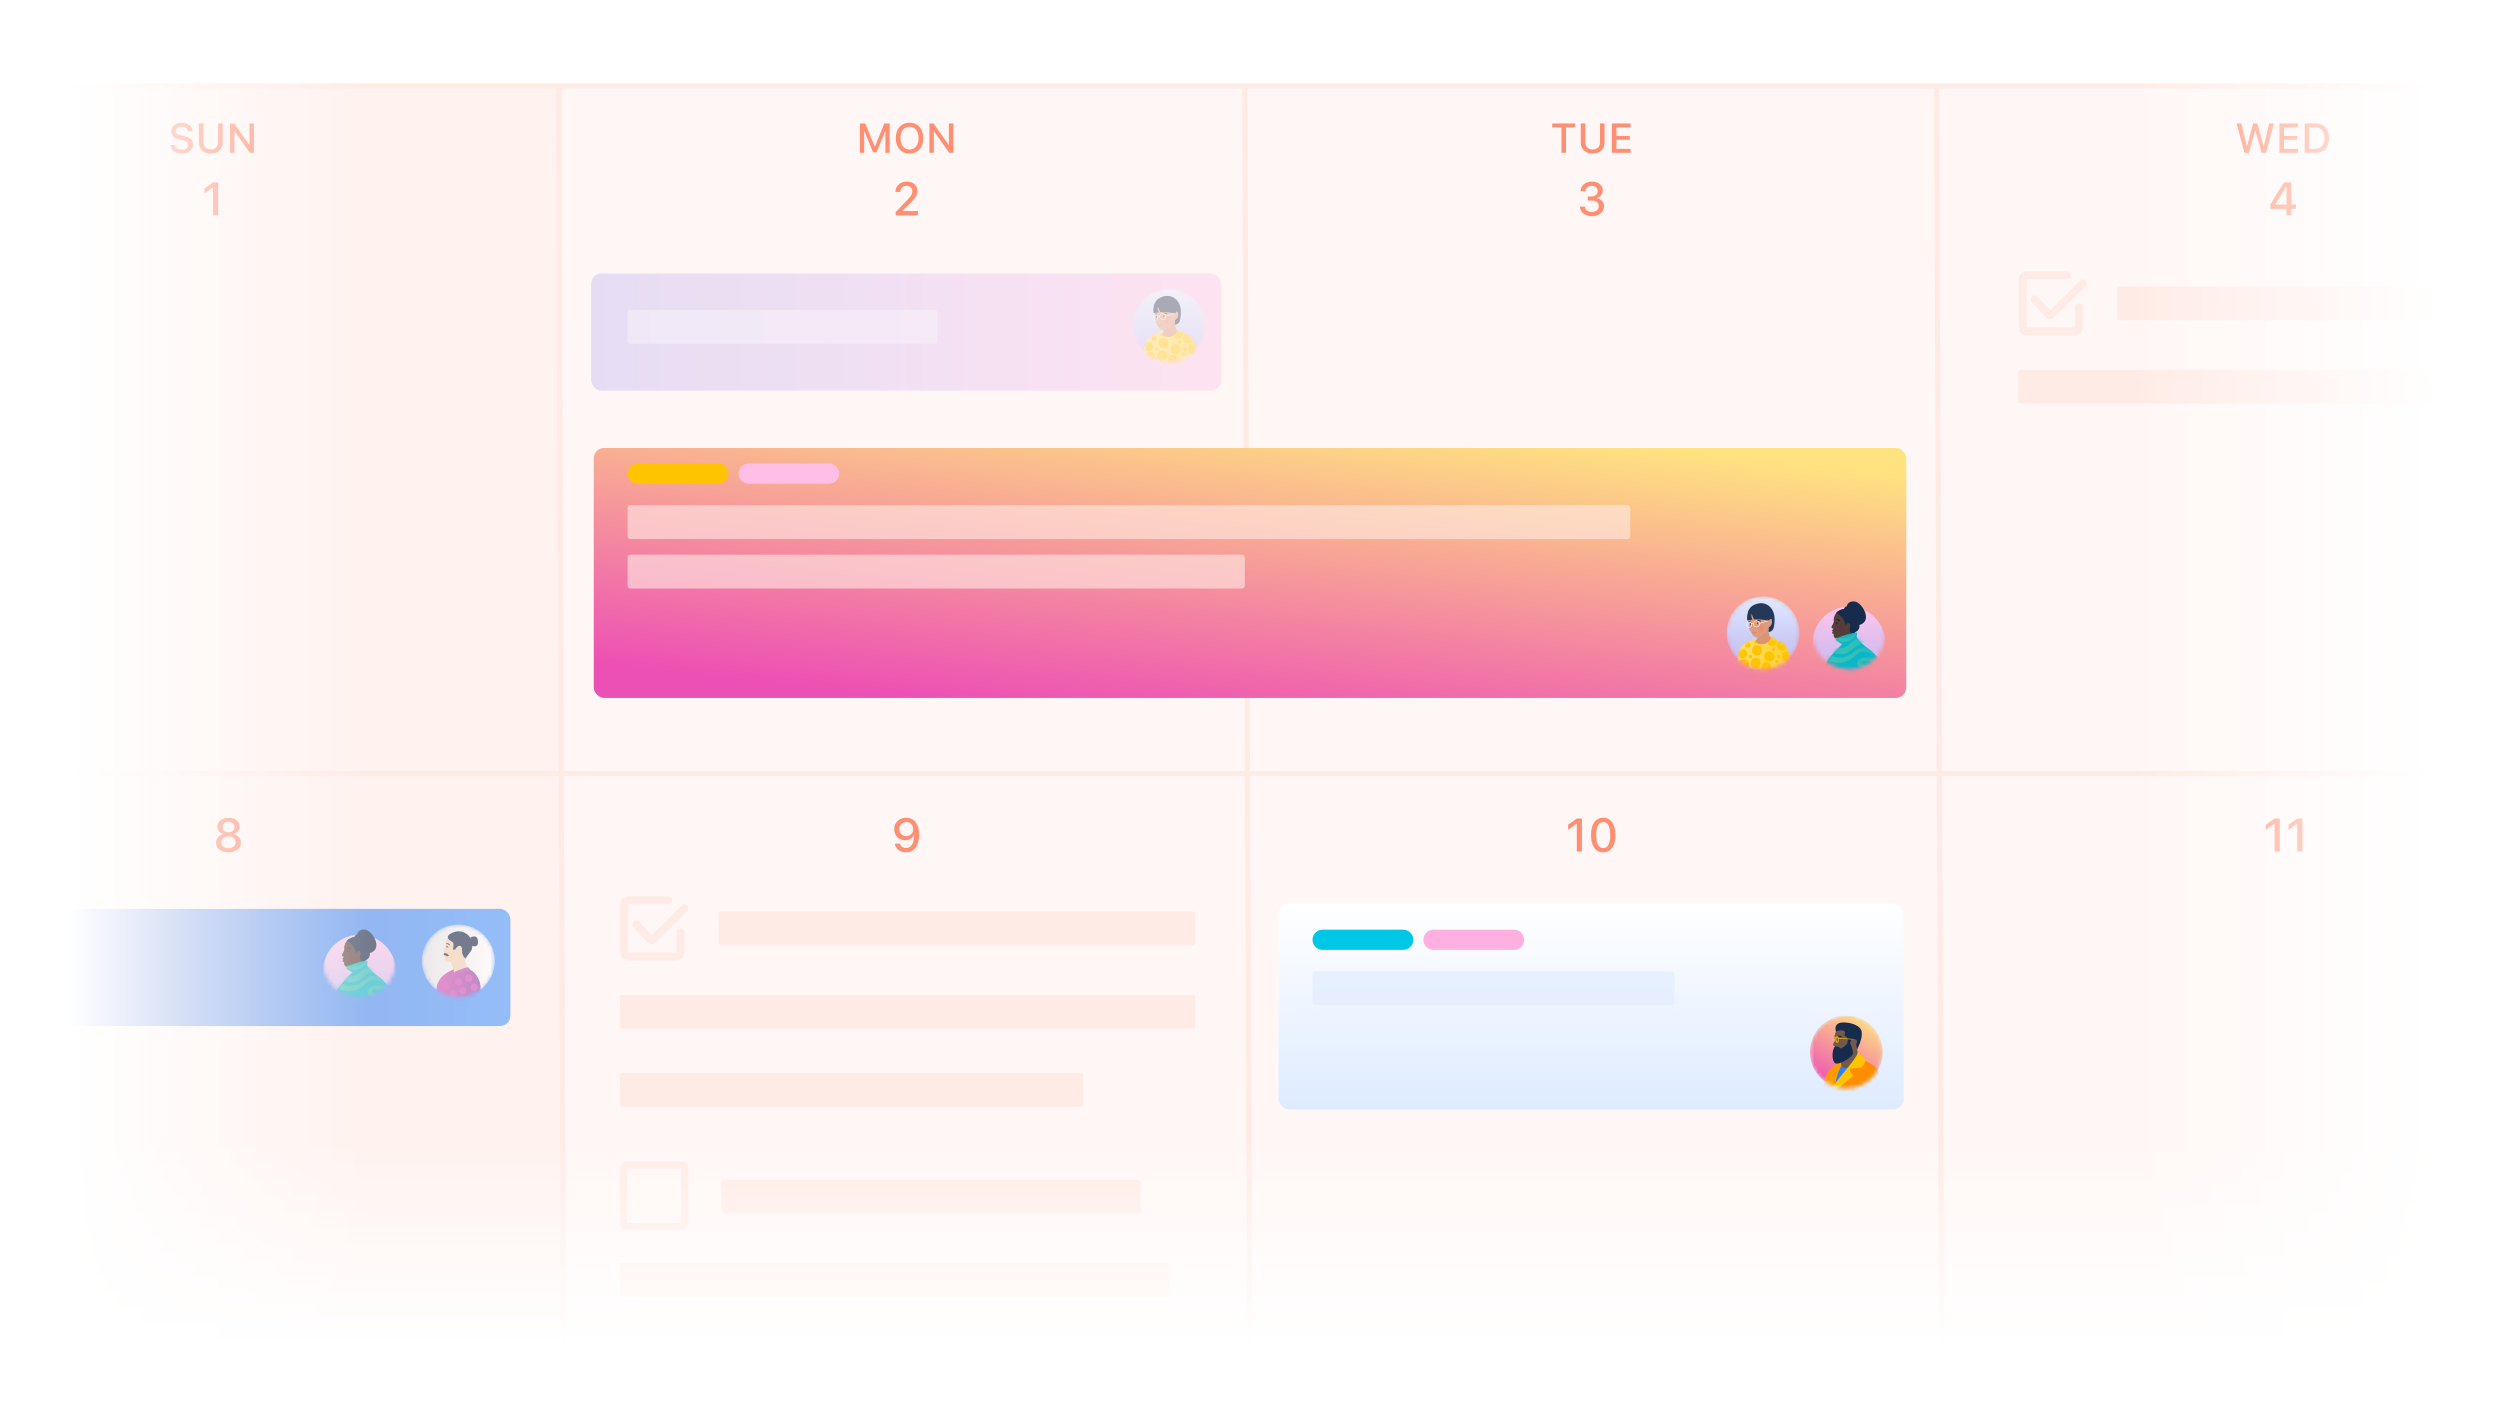 <svg width="640" height="360" viewBox="0 0 640 360" fill="none" xmlns="http://www.w3.org/2000/svg">
<g clip-path="url(#clip0)">
<rect width="640" height="360" fill="white"/>
<path opacity="0.4" d="M-33.333 27.333C-33.333 24.388 -30.946 22 -28 22H672V374H-33.333V27.333Z" fill="#FFEBE6"/>
<rect opacity="0.4" x="-32" y="22" width="176" height="352" fill="#FFEBE6"/>
<line y1="-0.667" x2="352.004" y2="-0.667" transform="matrix(0.004 1 -1 0.002 495.106 22)" stroke="#FFEBE6" stroke-width="1.333"/>
<line x1="672.667" y1="198" x2="-33.333" y2="198" stroke="#FFEBE6" stroke-width="1.333"/>
<line y1="-0.667" x2="352.004" y2="-0.667" transform="matrix(0.004 1 -1 0.002 317.983 22)" stroke="#FFEBE6" stroke-width="1.333"/>
<line y1="-0.667" x2="352.004" y2="-0.667" transform="matrix(0.004 1 -1 0.002 142.325 22)" stroke="#FFEBE6" stroke-width="1.333"/>
<path d="M43.621 37.111C43.704 38.444 44.824 39.298 46.491 39.298C48.272 39.298 49.386 38.403 49.386 36.981C49.386 35.856 48.751 35.236 47.209 34.866L46.381 34.663C45.402 34.423 45.006 34.111 45.006 33.564C45.006 32.861 45.621 32.408 46.543 32.408C47.418 32.408 48.022 32.845 48.131 33.559H49.267C49.199 32.304 48.084 31.418 46.558 31.418C44.918 31.418 43.824 32.304 43.824 33.627C43.824 34.72 44.444 35.366 45.803 35.694L46.772 35.929C47.767 36.168 48.204 36.533 48.204 37.121C48.204 37.809 47.517 38.304 46.579 38.304C45.574 38.304 44.876 37.84 44.777 37.111H43.621ZM52.079 31.601H50.913V36.528C50.913 38.153 52.074 39.298 53.954 39.298C55.845 39.298 57.001 38.153 57.001 36.528V31.601H55.834V36.434C55.834 37.507 55.152 38.262 53.954 38.262C52.761 38.262 52.079 37.507 52.079 36.434V31.601ZM60.017 39.116V33.658H60.1L63.959 39.116H65.011V31.601H63.876V37.069H63.793L59.933 31.601H58.881V39.116H60.017Z" fill="#FF8F73"/>
<path d="M400.895 39.116V32.606H403.255V31.601H397.364V32.606H399.729V39.116H400.895ZM405.843 31.601H404.677V36.528C404.677 38.153 405.838 39.298 407.718 39.298C409.609 39.298 410.765 38.153 410.765 36.528V31.601H409.598V36.434C409.598 37.507 408.916 38.262 407.718 38.262C406.526 38.262 405.843 37.507 405.843 36.434V31.601ZM417.416 38.111H413.812V35.773H417.223V34.804H413.812V32.606H417.416V31.601H412.645V39.116H417.416V38.111Z" fill="#FF8F73"/>
<path d="M577.308 33.496H577.381L578.996 39.116H580.095L582.126 31.601H580.913L579.538 37.444H579.465L577.887 31.601H576.803L575.236 37.444H575.163L573.782 31.601H572.569L574.595 39.116H575.699L577.308 33.496ZM588.308 38.111H584.704V35.773H588.116V34.804H584.704V32.606H588.308V31.601H583.538V39.116H588.308V38.111ZM589.996 31.601V39.116H592.709C594.949 39.116 596.246 37.731 596.246 35.34C596.246 32.976 594.939 31.601 592.709 31.601H589.996ZM591.163 32.606H592.579C594.137 32.606 595.058 33.621 595.058 35.356C595.058 37.106 594.152 38.111 592.579 38.111H591.163V32.606Z" fill="#FF8F73"/>
<path d="M406.448 51.32H407.503C408.604 51.32 409.284 51.882 409.284 52.785C409.284 53.663 408.558 54.249 407.52 54.249C406.495 54.249 405.786 53.716 405.71 52.884H404.45C404.52 54.372 405.751 55.351 407.538 55.351C409.302 55.351 410.632 54.296 410.632 52.855C410.632 51.695 409.905 50.945 408.78 50.775V50.675C409.665 50.429 410.304 49.755 410.31 48.736C410.315 47.535 409.325 46.486 407.579 46.486C405.798 46.486 404.696 47.511 404.608 48.947H405.851C405.927 48.062 406.542 47.564 407.503 47.564C408.452 47.564 409.015 48.156 409.015 48.9C409.015 49.714 408.382 50.288 407.468 50.288H406.448V51.32Z" fill="#FF8F73"/>
<path d="M585.34 55.146H586.605V53.464H587.771V52.351H586.605V46.691H584.736C583.57 48.443 582.328 50.441 581.215 52.351V53.464H585.34V55.146ZM582.474 52.292C583.342 50.81 584.373 49.163 585.281 47.798H585.357V52.374H582.474V52.292Z" fill="#FF8F73"/>
<path d="M403.665 218H404.978V209.545H403.671L401.444 211.127V212.416L403.565 210.898H403.665V218ZM410.427 218.205C412.395 218.205 413.544 216.582 413.544 213.781C413.544 210.975 412.378 209.34 410.427 209.34C408.464 209.34 407.298 210.975 407.298 213.764C407.298 216.576 408.452 218.205 410.427 218.205ZM410.427 217.115C409.278 217.115 408.622 215.943 408.622 213.764C408.622 211.613 409.29 210.436 410.427 210.436C411.563 210.436 412.22 211.602 412.22 213.764C412.22 215.949 411.575 217.115 410.427 217.115Z" fill="#FF8F73"/>
<path d="M582.303 218H583.616V209.545H582.309L580.082 211.127V212.416L582.204 210.898H582.303V218ZM588.104 218H589.416V209.545H588.11L585.883 211.127V212.416L588.004 210.898H588.104V218Z" fill="#FF8F73"/>
<path d="M227.75 39.116V31.601H226.386L223.99 37.481H223.901L221.511 31.601H220.146V39.116H221.229V33.611H221.302L223.505 38.981H224.391L226.594 33.611H226.667V39.116H227.75ZM232.839 31.418C230.683 31.418 229.328 32.934 229.328 35.356C229.328 37.773 230.651 39.298 232.839 39.298C235.011 39.298 236.344 37.767 236.344 35.356C236.344 32.939 235 31.418 232.839 31.418ZM232.839 32.45C234.261 32.45 235.151 33.575 235.151 35.356C235.151 37.121 234.266 38.267 232.839 38.267C231.391 38.267 230.521 37.121 230.521 35.356C230.521 33.575 231.417 32.45 232.839 32.45ZM239.063 39.116V33.658H239.146L243.005 39.116H244.058V31.601H242.922V37.069H242.839L238.979 31.601H237.927V39.116H239.063Z" fill="#FF8F73"/>
<path d="M229.239 49.14H230.481C230.481 48.203 231.108 47.57 232.063 47.57C233.001 47.57 233.558 48.197 233.558 49.017C233.558 49.703 233.276 50.124 232.204 51.243L229.31 54.255V55.146H235.005V54.027H231.103V53.927L232.966 52.052C234.448 50.564 234.876 49.867 234.876 48.888C234.876 47.499 233.733 46.486 232.145 46.486C230.44 46.486 229.239 47.587 229.239 49.14Z" fill="#FF8F73"/>
<path d="M54.537 55.146H55.849V46.691H54.543L52.316 48.273V49.562L54.437 48.044H54.537V55.146Z" fill="#FF8F73"/>
<path d="M231.935 218.199C234.05 218.199 235.286 216.523 235.286 213.652C235.286 210.816 233.927 209.34 231.987 209.34C230.194 209.34 228.923 210.564 228.923 212.281C228.923 213.91 230.095 215.1 231.706 215.1C232.708 215.1 233.517 214.631 233.921 213.822H234.02C233.985 215.92 233.241 217.092 231.946 217.092C231.173 217.092 230.569 216.67 230.37 215.973H229.046C229.298 217.332 230.435 218.199 231.935 218.199ZM231.993 214.039C230.95 214.039 230.229 213.307 230.229 212.24C230.229 211.221 230.991 210.436 232.005 210.436C233.013 210.436 233.774 211.232 233.774 212.275C233.774 213.301 233.03 214.039 231.993 214.039Z" fill="#FF8F73"/>
<path d="M58.49 218.205C60.371 218.205 61.672 217.191 61.672 215.732C61.672 214.643 60.957 213.787 59.873 213.582V213.482C60.763 213.254 61.326 212.533 61.326 211.613C61.326 210.283 60.148 209.34 58.49 209.34C56.832 209.34 55.654 210.283 55.654 211.613C55.654 212.527 56.228 213.26 57.107 213.482V213.582C56.023 213.799 55.314 214.654 55.314 215.738C55.314 217.197 56.609 218.205 58.49 218.205ZM58.49 213.078C57.57 213.078 56.949 212.539 56.949 211.736C56.949 210.922 57.564 210.377 58.49 210.377C59.416 210.377 60.037 210.922 60.037 211.736C60.037 212.539 59.41 213.078 58.49 213.078ZM58.49 217.162C57.406 217.162 56.656 216.535 56.656 215.633C56.656 214.73 57.406 214.109 58.49 214.109C59.574 214.109 60.324 214.73 60.324 215.633C60.324 216.535 59.574 217.162 58.49 217.162Z" fill="#FF8F73"/>
<path d="M-33.333 362.667V27.333C-33.333 24.388 -30.946 22 -28 22H672.667" stroke="#FFEBE6" stroke-width="1.333"/>
<rect x="542" y="73.333" width="122" height="8.667" rx="0.667" fill="#FFEBE6"/>
<rect x="516.667" y="94.667" width="147.333" height="8.667" rx="0.667" fill="#FFEBE6"/>
<path fill-rule="evenodd" clip-rule="evenodd" d="M518.833 69.445C517.698 69.445 516.778 70.365 516.778 71.5V83.833C516.778 84.969 517.698 85.889 518.833 85.889H531.167C532.302 85.889 533.222 84.969 533.222 83.833V78.694C533.222 78.127 532.762 77.667 532.194 77.667C531.627 77.667 531.167 78.127 531.167 78.694V83.833H518.833V71.5L529.111 71.5C529.679 71.5 530.139 71.04 530.139 70.472C530.139 69.905 529.679 69.445 529.111 69.445H518.833ZM521.645 75.942C521.26 75.525 520.61 75.498 520.192 75.883C519.775 76.268 519.748 76.918 520.133 77.335L523.846 81.364C524.398 81.904 525.22 81.904 525.731 81.394L526.105 81.026C526.408 80.728 526.745 80.396 527.109 80.038C528.146 79.016 529.184 77.992 530.153 77.034L530.195 76.993C531.916 75.291 533.223 73.991 533.954 73.249C534.353 72.845 534.348 72.195 533.944 71.796C533.54 71.397 532.889 71.402 532.49 71.806C531.767 72.539 530.465 73.836 528.749 75.532L528.708 75.573C527.74 76.53 526.703 77.552 525.666 78.574L524.828 79.398L521.645 75.942Z" fill="#FFEBE6"/>
<path d="M160.529 298.265H174.369C174.884 298.265 175.301 298.681 175.301 299.196V313.036C175.301 313.551 174.884 313.967 174.369 313.967H160.529C160.015 313.967 159.598 313.551 159.598 313.036V299.196C159.598 298.681 160.015 298.265 160.529 298.265Z" stroke="#FFEBE6" stroke-width="1.862"/>
<rect x="184.667" y="302" width="107.333" height="8.667" rx="0.667" fill="#FFEBE6"/>
<rect x="158.667" y="323.333" width="140.667" height="8.667" rx="0.667" fill="#FFEBE6"/>
<rect x="158.667" y="343.333" width="118.667" height="8.667" rx="0.667" fill="#FFEBE6"/>
<g filter="url(#filter0_d)">
<rect x="152" y="112" width="336" height="64" rx="2.667" fill="url(#paint0_linear)"/>
</g>
<path d="M183.892 118.667L163.247 118.667C161.822 118.667 160.667 119.822 160.667 121.247C160.667 122.673 161.822 123.828 163.247 123.828L183.892 123.828C185.318 123.828 186.473 122.673 186.473 121.247C186.473 119.822 185.318 118.667 183.892 118.667Z" fill="#FFC400"/>
<path d="M212.28 118.667L191.634 118.667C190.209 118.667 189.054 119.822 189.054 121.247C189.054 122.673 190.209 123.828 191.634 123.828L212.28 123.828C213.705 123.828 214.86 122.673 214.86 121.247C214.86 119.822 213.705 118.667 212.28 118.667Z" fill="#FFBEE5"/>
<mask id="mask0" mask-type="alpha" maskUnits="userSpaceOnUse" x="442" y="152" width="19" height="20">
<circle cx="451.333" cy="162" r="9.333" fill="url(#paint1_linear)"/>
</mask>
<g mask="url(#mask0)">
<circle cx="451.333" cy="162" r="9.333" fill="url(#paint2_linear)"/>
<path d="M449.495 163.568C449.495 163.568 446.843 164.239 445.829 165.475C444.814 166.711 444.598 171.03 444.598 171.03L445.477 175.977C445.477 175.977 448.842 177.934 455.263 176.329L458.23 169.387C458.23 169.387 459.109 164.992 453.351 163.29L449.495 163.568Z" fill="url(#paint3_linear)"/>
<mask id="mask1" mask-type="alpha" maskUnits="userSpaceOnUse" x="444" y="163" width="15" height="14">
<path d="M449.495 163.568C449.495 163.568 446.843 164.239 445.829 165.475C444.814 166.711 444.598 171.03 444.598 171.03L445.477 175.977C445.477 175.977 448.842 177.934 455.263 176.329L458.23 169.387C458.23 169.387 459.109 164.992 453.351 163.29L449.495 163.568Z" fill="url(#paint4_linear)"/>
</mask>
<g mask="url(#mask1)">
<path d="M453.648 165.344C451.961 165.344 451.965 162.727 453.648 162.727C455.33 162.727 455.332 165.344 453.648 165.344ZM449.829 164.234C449.809 164.164 449.771 164.1 449.72 164.048L449.641 163.981C449.576 163.944 449.502 163.925 449.428 163.925C449.371 163.921 449.315 163.933 449.264 163.96C449.213 163.978 449.166 164.008 449.129 164.048C449.053 164.129 449.009 164.235 449.006 164.347C449.006 164.384 449.006 164.421 449.02 164.459C449.04 164.53 449.078 164.594 449.129 164.646L449.215 164.711C449.279 164.749 449.353 164.769 449.428 164.769C449.485 164.771 449.541 164.758 449.591 164.732C449.643 164.715 449.69 164.685 449.727 164.646C449.767 164.608 449.797 164.561 449.815 164.509C449.841 164.459 449.853 164.403 449.85 164.347C449.838 164.31 449.834 164.271 449.829 164.234ZM448.492 167.972C448.473 167.901 448.436 167.837 448.383 167.786L448.299 167.719C448.234 167.682 448.16 167.662 448.085 167.661C448.028 167.659 447.973 167.672 447.923 167.698C447.871 167.714 447.824 167.745 447.787 167.786C447.747 167.823 447.716 167.869 447.7 167.921C447.673 167.972 447.661 168.028 447.663 168.085L447.678 168.196C447.697 168.267 447.735 168.332 447.787 168.384L447.872 168.449C447.936 168.487 448.01 168.507 448.085 168.507C448.141 168.509 448.198 168.496 448.248 168.47C448.3 168.453 448.346 168.423 448.383 168.384C448.459 168.302 448.503 168.196 448.508 168.085L448.492 167.972ZM454.405 166.105C454.386 166.034 454.348 165.97 454.296 165.919L454.212 165.854C454.147 165.815 454.073 165.795 453.998 165.796C453.941 165.792 453.885 165.805 453.836 165.832C453.784 165.851 453.737 165.88 453.699 165.919C453.66 165.957 453.631 166.004 453.612 166.056C453.586 166.105 453.573 166.161 453.576 166.218L453.591 166.33C453.61 166.4 453.647 166.465 453.699 166.516C453.729 166.538 453.757 166.56 453.785 166.583C453.85 166.62 453.923 166.64 453.998 166.639C454.054 166.643 454.111 166.631 454.161 166.604C454.213 166.587 454.259 166.557 454.296 166.516C454.337 166.479 454.367 166.433 454.384 166.381C454.411 166.331 454.423 166.274 454.421 166.218L454.405 166.105ZM455.329 169.196C455.31 169.124 455.272 169.058 455.219 169.004L455.133 168.938C455.067 168.901 454.991 168.883 454.915 168.885C454.859 168.883 454.802 168.895 454.752 168.922C454.7 168.939 454.653 168.969 454.616 169.01C454.576 169.047 454.546 169.093 454.529 169.145C454.502 169.195 454.49 169.252 454.493 169.308C454.493 169.345 454.502 169.382 454.507 169.419C454.527 169.49 454.564 169.554 454.616 169.606C454.645 169.628 454.673 169.651 454.703 169.672C454.767 169.711 454.84 169.731 454.915 169.73C455.026 169.725 455.132 169.681 455.214 169.606C455.255 169.569 455.285 169.522 455.3 169.47C455.327 169.421 455.34 169.365 455.337 169.308C455.337 169.27 455.332 169.233 455.329 169.196ZM455.765 167.965C455.745 167.895 455.707 167.831 455.656 167.779L455.569 167.712C455.505 167.674 455.431 167.654 455.357 167.654C455.246 167.66 455.14 167.704 455.058 167.779C455.018 167.816 454.988 167.862 454.972 167.914C454.945 167.965 454.933 168.021 454.935 168.078C454.935 168.115 454.945 168.152 454.949 168.188C454.968 168.259 455.006 168.324 455.058 168.377L455.144 168.442C455.208 168.48 455.282 168.5 455.357 168.5C455.413 168.502 455.47 168.489 455.52 168.463C455.571 168.444 455.618 168.414 455.656 168.376C455.695 168.337 455.725 168.291 455.743 168.239C455.77 168.19 455.782 168.134 455.779 168.078C455.773 168.046 455.77 168.009 455.765 167.972V167.965ZM447.988 164.785L447.882 164.644C447.794 164.56 447.686 164.499 447.568 164.468L447.374 164.433C447.251 164.434 447.129 164.467 447.023 164.53L446.878 164.64C446.794 164.728 446.733 164.837 446.703 164.955C446.673 165.047 446.668 165.144 446.69 165.238C446.694 165.332 446.723 165.423 446.775 165.502C446.836 165.608 446.924 165.695 447.03 165.757H447.049L447.211 165.825C447.326 165.856 447.447 165.856 447.562 165.825L447.722 165.759H447.731C447.791 165.734 447.844 165.695 447.884 165.644C448.01 165.506 448.083 165.328 448.092 165.141C448.09 165.015 448.054 164.892 447.988 164.785V164.785ZM447.262 167.218C447.261 167.116 447.233 167.015 447.179 166.928C447.152 166.832 447.101 166.744 447.031 166.673C446.981 166.588 446.911 166.517 446.827 166.465C446.756 166.395 446.669 166.345 446.572 166.318C446.435 166.245 446.28 166.211 446.124 166.218L445.818 166.26L445.542 166.376L445.308 166.552L445.132 166.784C445.094 166.877 445.053 166.959 445.015 167.06C444.967 167.209 444.961 167.368 444.995 167.52C444.993 167.624 445.018 167.727 445.069 167.818C445.115 167.96 445.197 168.087 445.307 168.188L445.329 168.211C445.427 168.319 445.552 168.399 445.69 168.443C445.823 168.513 445.972 168.547 446.122 168.54L446.421 168.5C446.609 168.448 446.78 168.349 446.917 168.211L446.938 168.188C446.998 168.109 447.06 168.032 447.114 167.955L447.23 167.679C447.281 167.53 447.292 167.372 447.262 167.218V167.218ZM449.816 165.173C448.132 165.173 448.13 167.791 449.816 167.791C451.503 167.791 451.508 165.173 449.816 165.173ZM452.93 166.775C451.248 166.775 451.244 169.393 452.93 169.393C454.616 169.393 454.623 166.775 452.936 166.775H452.93ZM447.278 173.351C445.593 173.351 445.591 175.967 447.278 175.967C448.964 175.967 448.969 173.351 447.283 173.351H447.278ZM446.485 168.734C444.8 168.734 444.797 171.35 446.485 171.35C448.172 171.35 448.171 168.734 446.485 168.734ZM449.474 168.422C447.791 168.422 447.787 171.039 449.474 171.039C451.16 171.039 451.153 168.422 449.465 168.422H449.474ZM452.099 174.019C450.414 174.019 450.411 176.637 452.099 176.637C453.787 176.637 453.776 174.019 452.09 174.019H452.099ZM450.541 171.557L450.523 171.524C450.491 171.471 450.446 171.426 450.393 171.394C450.34 171.363 450.279 171.346 450.217 171.345C450.156 171.346 450.095 171.363 450.041 171.394C449.988 171.426 449.944 171.471 449.911 171.524L449.894 171.557C449.86 171.616 449.843 171.683 449.843 171.751C449.839 171.803 449.846 171.855 449.864 171.904C449.882 171.954 449.909 171.999 449.945 172.037C449.98 172.075 450.024 172.106 450.071 172.127C450.119 172.147 450.171 172.158 450.223 172.158C450.276 172.158 450.327 172.147 450.375 172.127C450.423 172.106 450.467 172.075 450.502 172.037C450.538 171.999 450.565 171.954 450.583 171.904C450.6 171.855 450.608 171.803 450.604 171.751C450.597 171.683 450.572 171.618 450.532 171.563L450.541 171.557ZM450.15 175.221L450.133 175.188C450.102 175.134 450.057 175.089 450.003 175.058C449.949 175.027 449.889 175.01 449.827 175.009C449.765 175.01 449.705 175.027 449.651 175.058C449.598 175.089 449.553 175.134 449.523 175.188L449.505 175.221C449.47 175.28 449.452 175.347 449.452 175.415C449.452 175.482 449.471 175.549 449.505 175.606C449.537 175.661 449.582 175.707 449.637 175.74C449.691 175.773 449.753 175.792 449.816 175.795C449.917 175.795 450.014 175.755 450.086 175.683C450.157 175.612 450.198 175.516 450.198 175.415C450.199 175.347 450.183 175.281 450.15 175.221V175.221ZM449.141 175.786L449.124 175.752C449.092 175.699 449.047 175.654 448.994 175.622C448.94 175.591 448.88 175.574 448.818 175.573C448.756 175.575 448.695 175.591 448.642 175.622C448.589 175.655 448.545 175.699 448.514 175.752L448.496 175.786C448.461 175.844 448.443 175.911 448.443 175.979C448.443 176.047 448.461 176.113 448.496 176.171C448.53 176.228 448.578 176.276 448.635 176.309C448.693 176.342 448.758 176.359 448.825 176.359C448.891 176.359 448.956 176.342 449.014 176.309C449.072 176.276 449.12 176.228 449.154 176.171C449.188 176.113 449.207 176.047 449.206 175.979C449.203 175.91 449.18 175.843 449.141 175.786ZM454.092 170.914C453.857 170.91 453.626 170.971 453.423 171.09C453.542 170.365 453.129 169.537 452.18 169.537C450.495 169.537 450.493 172.153 452.18 172.153C452.415 172.157 452.646 172.097 452.849 171.977C452.73 172.702 453.143 173.53 454.092 173.53C455.777 173.53 455.78 170.914 454.092 170.914ZM456.185 163.928C454.5 163.928 454.499 166.545 456.185 166.545C457.871 166.545 457.871 163.928 456.185 163.928ZM457.449 166.69C455.765 166.69 455.761 169.308 457.449 169.308C459.137 169.308 459.135 166.69 457.449 166.69Z" fill="url(#paint5_linear)"/>
</g>
<path d="M447.599 157.841C447.599 157.841 446.796 155.262 450.05 154.502C450.806 154.318 451.602 154.41 452.296 154.763C453.486 155.385 454.915 156.95 454.026 160.867C454.026 160.867 453.653 161.824 452.665 161.783L452.751 160.201C452.751 160.201 449.817 156.827 447.599 157.841Z" fill="#253858"/>
<path d="M452.751 160.213C452.751 160.213 452.542 162.571 453.345 163.288C453.345 163.288 452.927 165.097 450.522 164.92C450.362 164.908 450.206 164.863 450.065 164.786C449.924 164.71 449.801 164.605 449.704 164.477C449.607 164.35 449.538 164.203 449.502 164.047C449.466 163.891 449.759 163.776 449.79 163.618C449.96 163.28 449.847 162.885 449.655 162.398C449.708 161.382 452.751 160.213 452.751 160.213Z" fill="#D99476"/>
<path d="M447.797 159.345C446.776 157.777 448.149 156.625 448.149 156.625C449.867 156.472 452.768 158.965 452.768 158.965C452.768 158.965 453.559 157.705 453.635 159.057C453.67 159.421 453.577 159.786 453.371 160.088C453.166 160.391 452.861 160.612 452.509 160.713C451.096 163.684 449.339 163.28 449 162.941C448.661 162.602 448.287 161.929 447.959 161.34C447.611 160.713 447.674 160.013 447.797 159.345Z" fill="#DD9C80"/>
<path d="M449.866 161.769C449.858 161.809 449.261 161.774 449.17 161.742C449.078 161.71 448.961 161.683 448.861 161.766C448.739 161.721 448.649 161.736 448.649 161.736C448.548 161.772 448.459 161.878 448.459 161.878C448.459 161.878 448.623 162.035 448.674 162.058C448.759 162.096 448.823 162.19 449.048 162.172C449.273 162.155 449.864 161.802 449.866 161.769Z" fill="#E28963"/>
<path d="M448.082 159.985C448.028 159.982 447.985 159.876 447.987 159.748C447.989 159.62 448.035 159.519 448.089 159.521C448.143 159.524 448.186 159.63 448.184 159.758C448.182 159.886 448.137 159.988 448.082 159.985Z" fill="#091E42"/>
<path d="M449.882 158.812C450.167 158.794 450.451 158.868 450.69 159.023" stroke="#091E42" stroke-width="0.217" stroke-linecap="round" stroke-linejoin="round"/>
<path d="M447.648 159.165C447.784 159.075 447.94 159.028 448.094 159.032" stroke="#091E42" stroke-width="0.217" stroke-linecap="round" stroke-linejoin="round"/>
<ellipse opacity="0.5" cx="450.75" cy="160.852" rx="1.185" ry="1.185" fill="url(#paint6_radial)"/>
<path d="M447.738 156.095C447.321 156.942 447.166 157.893 447.292 158.828L448.612 158.652C448.612 158.652 448.222 157.864 448.396 157.126L449.011 158.578C449.011 158.578 451.079 158.443 452.703 158.91L450.571 156.829L448.612 156.533L447.738 156.095Z" fill="#253858"/>
<path d="M448.827 159.6C448.827 159.6 448.487 159.503 448.396 159.622" stroke="white" stroke-width="0.129" stroke-miterlimit="10" stroke-linecap="round"/>
<path d="M450.492 159.578L452.702 158.908" stroke="white" stroke-width="0.129" stroke-miterlimit="10" stroke-linecap="round"/>
<path d="M449.676 160.512C450.118 160.512 450.476 160.154 450.476 159.712C450.476 159.27 450.118 158.912 449.676 158.912C449.234 158.912 448.876 159.27 448.876 159.712C448.876 160.154 449.234 160.512 449.676 160.512Z" stroke="white" stroke-width="0.129" stroke-miterlimit="10" stroke-linecap="round"/>
<path d="M447.905 160.633C448.234 160.582 448.452 160.223 448.391 159.83C448.33 159.438 448.014 159.161 447.685 159.212C447.356 159.263 447.138 159.622 447.199 160.015C447.26 160.407 447.576 160.684 447.905 160.633Z" stroke="white" stroke-width="0.129" stroke-miterlimit="10" stroke-linecap="round"/>
<path d="M449.964 159.797C449.91 159.794 449.867 159.688 449.869 159.56C449.871 159.432 449.916 159.33 449.971 159.333C450.025 159.335 450.067 159.441 450.066 159.569C450.064 159.697 450.018 159.799 449.964 159.797Z" fill="#091E42"/>
</g>
<mask id="mask2" mask-type="alpha" maskUnits="userSpaceOnUse" x="464" y="152" width="19" height="20">
<circle cx="473.333" cy="162" r="9.333" fill="url(#paint7_linear)"/>
</mask>
<g mask="url(#mask2)">
<g filter="url(#filter1_dd)">
<circle cx="473.333" cy="162" r="9.333" fill="url(#paint8_linear)"/>
</g>
<path d="M470.095 156.904C470.095 156.904 469.318 157.844 469.454 158.904C469.535 159.539 469.028 160.016 468.878 160.417C468.793 160.64 468.938 160.866 469.379 160.93C469.302 161.077 469.195 161.206 469.063 161.308C469.063 161.308 468.915 161.705 469.275 161.71C469.275 161.71 469.044 161.783 469.035 161.975C469.035 161.975 468.998 162.233 469.312 162.249C469.627 162.265 469.157 162.83 469.703 163.298C470.1 163.637 470.939 163.427 471.236 163.236C471.533 163.922 471.775 164.631 471.958 165.356C471.958 165.356 474.608 165.971 475.235 164.296C475.235 164.296 474.548 163.558 474.648 162.12C474.648 162.12 476.017 160.142 476.1 158.981C476.183 157.821 475.272 155.979 473.652 155.802C472.032 155.625 470.342 156.337 470.095 156.904Z" fill="#543E36"/>
<path d="M470.025 159.271C470.025 159.271 470.363 159.544 470.522 159.648" stroke="#091E42" stroke-width="0.109" stroke-linecap="round" stroke-linejoin="round"/>
<path d="M470.195 159.852C470.141 159.85 470.098 159.744 470.1 159.616C470.102 159.488 470.148 159.386 470.202 159.388C470.256 159.391 470.299 159.497 470.297 159.625C470.295 159.753 470.25 159.855 470.195 159.852Z" fill="#091E42"/>
<path d="M470.21 158.602C470.495 158.62 470.767 158.728 470.985 158.912" stroke="#091E42" stroke-width="0.217" stroke-linecap="round" stroke-linejoin="round"/>
<path d="M470.044 156.961C470.044 156.961 470.605 156.169 472.114 155.843C472.114 155.843 471.946 155.509 472.788 155.177C472.788 155.177 472.965 153.774 474.807 153.986C476.65 154.198 479.582 158.957 475.994 160.004C475.994 160.004 476.293 161.198 474.963 161.837C474.746 161.943 474.645 162.27 474.641 162.544C474.641 162.544 473.156 162.014 473.56 160.804C473.965 159.594 473.113 158.826 472.483 160.163C472.483 160.17 472.244 157.793 470.044 156.961Z" fill="#172B4D"/>
<path d="M466.854 173.258C466.854 173.258 466.854 170.336 467.546 169.545C468.901 167.4 470.256 166.271 471.541 164.909C471.086 164.609 469.81 164.082 470.063 163.606C470.316 163.129 472.416 162.546 474.097 162.122C475.779 161.698 475.413 162.009 475.323 162.878C475.233 163.747 477.785 165.704 478.149 165.944C479.758 166.965 484.916 172.631 484.881 173.804C484.845 174.977 484.156 176.818 477.849 178.156L476.907 176.92C476.582 177.199 476.309 177.406 476.212 177.637C475.858 178.481 476.348 182.512 476.348 182.512C471.932 184.948 466.81 183.328 465.75 182.512C464.69 181.696 466.854 173.258 466.854 173.258ZM478.511 173.082C478.533 173.576 478.493 174.072 478.393 174.557C478.721 174.278 479.076 173.979 479.453 173.673C479.125 173.5 478.809 173.305 478.506 173.091L478.511 173.082Z" fill="url(#paint9_linear)"/>
<mask id="mask3" mask-type="alpha" maskUnits="userSpaceOnUse" x="465" y="161" width="20" height="23">
<path d="M466.854 173.258C466.854 173.258 467.02 170.982 467.659 169.376C468.901 167.456 470.256 166.215 471.541 164.909C471.086 164.609 469.81 164.082 470.063 163.605C470.316 163.129 472.416 162.546 474.097 162.122C475.779 161.698 475.413 162.009 475.323 162.878C475.233 163.747 477.785 165.704 478.149 165.944C479.758 166.965 484.916 172.631 484.881 173.804C484.845 174.977 484.156 176.817 477.849 178.156L476.907 176.92C476.582 177.199 476.309 177.406 476.212 177.637C475.858 178.481 476.348 182.512 476.348 182.512C471.932 184.948 466.81 183.328 465.75 182.512C464.69 181.696 466.854 173.258 466.854 173.258ZM478.511 173.082C478.533 173.576 478.493 174.072 478.393 174.557C478.721 174.277 479.076 173.979 479.453 173.673C479.125 173.5 478.809 173.305 478.506 173.09L478.511 173.082Z" fill="url(#paint10_linear)"/>
</mask>
<g mask="url(#mask3)">
<path d="M479.754 176.732C480.004 177.215 480.286 177.681 480.596 178.129C481.004 178.719 481.939 178.198 481.571 177.558C481.165 176.852 480.617 176.195 480.335 175.428C480.191 175.07 480.145 174.679 480.204 174.298C480.358 173.558 480.844 173.658 481.356 173.944C482.642 174.651 483.652 175.769 484.359 177.03C484.745 177.712 485.772 177.104 485.406 176.417C485.038 175.737 484.583 175.107 484.051 174.545C483.069 173.187 481.538 171.895 480.031 172.621C479.038 173.097 478.881 174.017 479.088 175.001C479.197 175.615 479.423 176.203 479.754 176.732ZM481.156 175.061C481.174 175.002 481.208 174.95 481.255 174.911C481.302 174.872 481.359 174.847 481.419 174.839C481.48 174.831 481.541 174.841 481.597 174.867C481.652 174.893 481.698 174.935 481.73 174.986C481.868 175.186 481.993 175.389 482.106 175.594C482.253 175.815 482.407 176.029 482.58 176.248C482.898 176.65 483.267 177.154 483.004 177.661C482.969 177.72 482.921 177.77 482.863 177.808C482.806 177.846 482.741 177.87 482.673 177.879C482.604 177.888 482.535 177.881 482.47 177.858C482.405 177.836 482.346 177.799 482.297 177.751C482.094 177.574 482.068 177.325 481.956 177.088C481.835 176.857 481.7 176.634 481.552 176.419C481.296 176.023 481.024 175.555 481.149 175.061H481.156ZM475.681 175.463C475.744 175.213 475.899 174.996 476.115 174.856C476.774 174.472 477.705 175.14 478.152 175.61C478.777 176.269 479.035 177.106 479.102 177.977C479.192 178.407 479.231 178.846 479.217 179.286C479.196 179.96 478.187 179.962 478.168 179.286C478.155 178.529 477.967 177.785 477.618 177.113C477.486 176.871 477.265 176.468 477.05 176.302C476.753 176.071 476.536 176.115 476.401 176.281C476.401 176.313 476.401 176.347 476.401 176.382C476.471 177.154 476.704 177.903 477.087 178.577C477.318 179.017 477.632 179.432 477.816 179.893C478.058 180.215 478.289 180.529 478.477 180.833C478.851 181.441 477.934 181.947 477.534 181.384C476.64 180.133 474.216 177.06 475.674 175.463H475.681ZM477.367 168.296C479.101 168.171 480.831 168.577 482.329 169.458C482.65 169.647 482.437 170.232 482.064 170.083C480.708 169.543 479.272 169.184 477.802 169.285C477.509 169.304 476.781 169.295 476.643 169.592C476.345 170.24 477.3 170.2 477.564 170.221C478.373 170.283 479.183 170.329 479.992 170.398C482.135 170.555 485.507 170.864 486.351 173.298C486.554 173.888 485.763 174.259 485.355 173.877C484.682 173.243 484.17 172.644 483.286 172.298C482.343 171.931 481.322 171.828 480.323 171.744C479.323 171.659 478.309 171.623 477.32 171.487C476.691 171.401 476.046 171.214 475.665 170.666C474.766 169.378 476.212 168.388 477.367 168.296ZM465.533 164.979C466.671 164.684 467.708 164.927 468.789 165.318C469.87 165.708 471.072 166.287 472.219 165.736C473.303 165.215 474.102 164.231 475.161 163.668C476.37 163.047 477.702 162.705 479.06 162.666C479.752 162.636 479.775 163.574 479.212 163.795C477.86 164.325 476.398 164.594 475.188 165.436C474.285 166.067 473.512 166.886 472.45 167.255C471.426 167.609 470.368 167.432 469.368 167.079C468.601 166.814 467.778 166.39 466.953 166.289C468.418 168.222 470.986 169.023 473.294 167.768C474.455 167.137 475.161 166.031 476.557 165.86C477.086 165.799 477.622 165.858 478.125 166.034C478.628 166.21 479.085 166.498 479.461 166.876C479.824 167.229 479.284 167.759 478.906 167.43C478.592 167.153 478.218 166.953 477.813 166.847C477.408 166.741 476.984 166.731 476.574 166.819C475.737 166.996 475.232 167.64 474.61 168.169C473.641 169 472.44 169.516 471.17 169.647C468.52 169.924 466.03 168.285 465.028 165.869C464.88 165.51 465.191 165.067 465.533 164.979ZM467.667 162.264C468.995 162.599 470.09 163.343 471.512 163.403C472.803 163.458 474.087 162.99 474.928 161.99C475.131 161.75 475.499 162.078 475.343 162.331C473.697 165.017 469.421 164.963 467.213 162.997C466.847 162.677 467.271 162.163 467.667 162.264ZM462.93 178.146C463.85 179.015 464.856 179.789 465.932 180.455C466.409 180.75 466.9 181.024 467.404 181.271C467.603 181.37 468.091 181.645 468.147 181.555C468.186 181.494 467.932 181.002 467.888 180.909C467.308 179.69 464.853 177.661 466.664 176.299C468.204 175.14 470.396 177.32 471.396 178.311C473.153 180.054 474.919 181.64 477.108 182.831C477.473 183.034 477.152 183.564 476.785 183.387C474.724 182.404 472.83 181.102 471.175 179.529C470.336 178.735 469.495 177.887 468.437 177.387C468.114 177.233 467.451 176.903 467.264 177.532C467.199 177.751 467.478 178.081 467.595 178.229C467.916 178.632 468.301 178.98 468.598 179.399C469.099 180.089 469.695 181.105 469.564 181.993C469.423 182.954 468.494 183.205 467.678 182.93C465.544 182.204 463.536 180.693 461.893 179.188C461.195 178.546 462.241 177.498 462.93 178.146ZM470.656 181.14C470.729 181.125 470.803 181.119 470.878 181.123C471.017 181.105 471.157 181.112 471.293 181.146C471.97 181.294 472.604 182.214 473.111 182.645C473.914 183.33 474.806 183.901 475.584 184.611C476.057 185.04 475.455 185.662 474.948 185.436C473.844 184.943 472.906 184.109 472.03 183.292C471.809 183.085 471.592 182.873 471.381 182.658L471.351 182.626C471.602 183.127 471.676 184.051 471.798 184.602C471.975 185.367 470.814 185.692 470.62 184.927C470.412 184.078 469.043 181.472 470.656 181.14ZM462.209 173.369C464.104 172.92 466.192 172.819 468.105 173.234C469.01 173.438 469.874 173.797 470.657 174.294C471.472 174.797 473.233 176.029 473.86 174.635C474.487 173.241 472.591 172.869 471.659 172.676C470.537 172.447 469.405 172.258 468.303 171.92C466.595 171.39 465.037 170.449 464.117 168.882C463.892 168.501 464.458 168.025 464.749 168.393C466.392 170.454 469.046 170.945 471.493 171.41C472.535 171.609 473.778 171.719 474.538 172.551C474.847 172.89 475.051 173.311 475.125 173.763C475.199 174.215 475.141 174.68 474.956 175.099C474.767 175.516 474.458 175.868 474.07 176.111C473.682 176.354 473.231 176.478 472.773 176.467C471.625 176.458 470.717 175.76 469.771 175.22C467.437 173.891 464.892 174.483 462.364 174.529C461.707 174.536 461.561 173.519 462.209 173.363V173.369Z" fill="url(#paint11_linear)"/>
</g>
<ellipse opacity="0.5" cx="471.17" cy="160.908" rx="1.185" ry="1.185" fill="url(#paint12_radial)"/>
</g>
<rect opacity="0.6" x="160.667" y="129.333" width="256.667" height="8.667" rx="0.667" fill="#FFEBE6"/>
<rect opacity="0.6" x="160.667" y="142" width="158" height="8.667" rx="0.667" fill="#FFEBE6"/>
<g opacity="0.6">
<g filter="url(#filter2_d)">
<rect x="-205.333" y="231.333" width="336" height="30" rx="2.667" fill="url(#paint13_linear)"/>
</g>
<mask id="mask4" mask-type="alpha" maskUnits="userSpaceOnUse" x="108" y="236" width="19" height="20">
<circle cx="117.333" cy="246" r="9.333" fill="url(#paint14_linear)"/>
</mask>
<g mask="url(#mask4)">
<circle cx="117.333" cy="246" r="9.333" fill="url(#paint15_linear)"/>
<path d="M115.975 248.221C115.975 248.221 113.66 249.124 112.588 250.705C112.588 250.705 111.894 251.845 111.854 252.455C111.124 263.52 110.472 269.817 111.101 270.113C111.463 270.283 116.897 271.089 120.903 268.223C120.903 268.223 121.141 265.231 120.993 262.721C120.846 260.211 124.455 253.988 122.394 250.366C121.528 248.835 120.615 248.062 118.872 247.882L115.975 248.221Z" fill="url(#paint16_linear)"/>
<path d="M113.123 254.216C114.334 254.216 114.337 256.099 113.123 256.099C111.909 256.099 111.909 254.216 113.123 254.216Z" fill="url(#paint17_linear)"/>
<path d="M111.885 254.31C111.831 254.309 111.776 254.305 111.722 254.296C111.764 253.689 111.806 253.066 111.847 252.429H111.885C113.096 252.427 113.096 254.31 111.885 254.31Z" fill="url(#paint18_linear)"/>
<path d="M121.415 253.678C120.203 253.678 120.201 251.794 121.415 251.794C122.628 251.794 122.628 253.678 121.415 253.678Z" fill="url(#paint19_linear)"/>
<path d="M114.07 253.336C112.859 253.336 112.856 251.452 114.07 251.452C115.284 251.452 115.284 253.336 114.07 253.336Z" fill="url(#paint20_linear)"/>
<path d="M119.993 251.335C118.782 251.335 118.779 249.452 119.993 249.452C121.207 249.452 121.207 251.335 119.993 251.335Z" fill="url(#paint21_linear)"/>
<path d="M122.937 254.452C122.854 255.06 122.739 255.663 122.592 256.259H122.547C121.336 256.259 121.333 254.375 122.547 254.375C122.681 254.374 122.813 254.4 122.937 254.452V254.452Z" fill="url(#paint22_linear)"/>
<path d="M118.467 254.573C117.255 254.573 117.253 252.69 118.467 252.69C119.68 252.69 119.68 254.573 118.467 254.573Z" fill="url(#paint23_linear)"/>
<path d="M117.361 250.4C118.573 250.4 118.575 252.283 117.361 252.283C116.148 252.283 116.144 250.4 117.361 250.4Z" fill="url(#paint24_linear)"/>
<path d="M115.966 255.363C114.754 255.363 114.752 253.48 115.966 253.48C117.18 253.48 117.18 255.363 115.966 255.363Z" fill="url(#paint25_linear)"/>
<path d="M119.948 248.108C119.948 248.108 119.321 246.796 119.096 246.355C118.87 245.913 119.013 244.964 119.956 243.758C120.899 242.552 120.822 239.996 118.854 239.032C116.886 238.067 114.067 239.596 113.991 241.485C113.991 241.485 114.177 242.131 113.915 242.694C113.654 243.258 113.341 243.597 113.494 243.783C113.648 243.968 113.833 243.963 113.816 244.121C113.799 244.279 113.609 244.433 113.752 244.582L113.865 244.685C113.865 244.685 113.617 244.852 113.739 245.023C113.739 245.023 113.937 245.066 113.918 245.214C113.899 245.362 113.736 245.737 113.991 246.012C114.246 246.288 114.688 246.195 114.969 246.202C115.25 246.209 115.512 246.302 115.551 246.622C115.534 246.745 115.547 246.87 115.589 246.986C115.632 247.103 115.703 247.207 115.795 247.289C116.118 247.59 116.171 249.271 116.171 249.271C116.171 249.271 118.837 248.096 119.948 248.108Z" fill="#F0D0B4"/>
<path d="M114.733 239.545C115.015 239.093 115.782 238.788 116.162 238.651C118.741 237.659 121.405 239.963 120.867 242.676C120.803 243.049 120.644 243.398 120.406 243.692C119.92 244.268 119.345 245.012 119.232 245.428C119.232 245.428 118.185 244.768 118.295 243.282C118.406 241.797 117.179 241.749 116.532 243.077L115.946 243.098C115.946 243.098 116.302 241.54 115.946 241.255C115.589 240.969 114.239 240.335 114.733 239.545Z" fill="#172B4D"/>
<path d="M114.293 242.086C114.293 242.086 114.589 242.404 114.733 242.528" stroke="#091E42" stroke-width="0.109" stroke-linecap="round" stroke-linejoin="round"/>
<path d="M114.421 242.667C114.367 242.665 114.324 242.559 114.326 242.431C114.328 242.303 114.373 242.201 114.428 242.204C114.482 242.206 114.525 242.312 114.523 242.44C114.521 242.568 114.476 242.67 114.421 242.667Z" fill="#091E42"/>
<path d="M114.341 241.513C114.624 241.552 114.887 241.68 115.091 241.88" stroke="#091E42" stroke-width="0.217" stroke-linecap="round" stroke-linejoin="round"/>
<path d="M119.959 247.703C119.379 247.549 118.655 247.944 118.076 248.125C117.858 248.193 117.632 248.268 117.407 248.351C116.991 248.515 116.588 248.71 116.202 248.934L116.045 248.057C116.045 248.057 115.319 250.012 115.742 250.14C115.795 250.148 115.849 250.143 115.899 250.125C115.949 250.108 115.995 250.079 116.031 250.04C117.227 249.043 120.298 248.394 120.351 248.258C120.348 248.257 120.125 247.747 119.959 247.703Z" fill="url(#paint26_linear)"/>
<path d="M113.722 244.026C113.722 244.026 114.312 243.897 114.618 244.332C114.77 244.55 114.894 244.603 114.974 244.615C114.977 244.615 114.981 244.617 114.984 244.62C114.987 244.623 114.988 244.626 114.989 244.63C114.99 244.634 114.989 244.638 114.987 244.642C114.986 244.645 114.983 244.648 114.98 244.65C114.821 244.741 114.426 244.927 114.155 244.69C113.808 244.386 113.728 244.543 113.728 244.543C113.728 244.543 113.381 244.21 113.722 244.026Z" fill="#172B4D"/>
<path d="M120.351 240.092C120.351 240.092 121.894 239.017 122.287 240.512C122.591 241.672 122.198 242.754 120.629 242.036L120.351 240.092Z" fill="#172B4D"/>
</g>
<mask id="mask5" mask-type="alpha" maskUnits="userSpaceOnUse" x="82" y="236" width="20" height="20">
<circle cx="92" cy="246" r="9.333" fill="url(#paint27_linear)"/>
</mask>
<g mask="url(#mask5)">
<g filter="url(#filter3_dd)">
<circle cx="92" cy="246" r="9.333" fill="url(#paint28_linear)"/>
</g>
<path d="M88.761 240.904C88.761 240.904 87.984 241.844 88.12 242.904C88.201 243.539 87.695 244.016 87.544 244.417C87.46 244.64 87.605 244.866 88.046 244.93C87.969 245.077 87.861 245.206 87.73 245.308C87.73 245.308 87.582 245.705 87.942 245.71C87.942 245.71 87.71 245.783 87.702 245.975C87.702 245.975 87.665 246.233 87.979 246.249C88.293 246.265 87.823 246.83 88.369 247.298C88.767 247.637 89.606 247.427 89.903 247.236C90.2 247.922 90.442 248.631 90.625 249.356C90.625 249.356 93.274 249.971 93.901 248.296C93.901 248.296 93.214 247.558 93.315 246.12C93.315 246.12 94.684 244.142 94.767 242.981C94.85 241.821 93.939 239.979 92.319 239.802C90.699 239.625 89.009 240.337 88.761 240.904Z" fill="#543E36"/>
<path d="M88.692 243.271C88.692 243.271 89.03 243.544 89.189 243.648" stroke="#091E42" stroke-width="0.109" stroke-linecap="round" stroke-linejoin="round"/>
<path d="M88.862 243.852C88.808 243.85 88.765 243.744 88.767 243.616C88.769 243.488 88.814 243.386 88.869 243.388C88.923 243.391 88.966 243.497 88.964 243.625C88.962 243.753 88.916 243.855 88.862 243.852Z" fill="#091E42"/>
<path d="M88.876 242.602C89.162 242.62 89.433 242.728 89.652 242.912" stroke="#091E42" stroke-width="0.217" stroke-linecap="round" stroke-linejoin="round"/>
<path d="M88.71 240.961C88.71 240.961 89.272 240.169 90.78 239.843C90.78 239.843 90.613 239.509 91.455 239.177C91.455 239.177 91.632 237.774 93.474 237.986C95.316 238.198 98.248 242.957 94.661 244.004C94.661 244.004 94.959 245.198 93.629 245.837C93.412 245.943 93.311 246.27 93.308 246.544C93.308 246.544 91.823 246.014 92.227 244.804C92.632 243.594 91.78 242.826 91.15 244.163C91.15 244.17 90.911 241.793 88.71 240.961Z" fill="#172B4D"/>
<path d="M85.52 257.258C85.52 257.258 85.52 254.336 86.213 253.545C87.568 251.4 88.922 250.271 90.208 248.909C89.752 248.609 88.477 248.082 88.73 247.606C88.982 247.129 91.082 246.546 92.764 246.122C94.445 245.698 94.08 246.009 93.99 246.878C93.9 247.747 96.452 249.704 96.816 249.944C98.425 250.965 103.583 256.631 103.547 257.804C103.512 258.977 102.823 260.818 96.516 262.156L95.574 260.92C95.249 261.199 94.975 261.406 94.878 261.637C94.525 262.481 95.014 266.512 95.014 266.512C90.598 268.948 85.476 267.328 84.416 266.512C83.357 265.696 85.52 257.258 85.52 257.258ZM97.178 257.082C97.199 257.576 97.16 258.072 97.06 258.557C97.388 258.278 97.743 257.979 98.119 257.673C97.791 257.5 97.475 257.305 97.173 257.091L97.178 257.082Z" fill="url(#paint29_linear)"/>
<mask id="mask6" mask-type="alpha" maskUnits="userSpaceOnUse" x="84" y="245" width="20" height="23">
<path d="M85.52 257.258C85.52 257.258 85.687 254.982 86.326 253.376C87.568 251.456 88.922 250.215 90.208 248.909C89.752 248.609 88.477 248.082 88.73 247.605C88.982 247.129 91.082 246.546 92.764 246.122C94.445 245.698 94.08 246.009 93.99 246.878C93.9 247.747 96.452 249.704 96.816 249.944C98.425 250.965 103.583 256.631 103.547 257.804C103.512 258.977 102.823 260.817 96.516 262.156L95.574 260.92C95.249 261.199 94.975 261.406 94.878 261.637C94.525 262.481 95.014 266.512 95.014 266.512C90.598 268.948 85.476 267.328 84.416 266.512C83.357 265.696 85.52 257.258 85.52 257.258ZM97.178 257.082C97.199 257.576 97.16 258.072 97.06 258.557C97.388 258.277 97.743 257.979 98.119 257.673C97.791 257.5 97.475 257.305 97.173 257.09L97.178 257.082Z" fill="url(#paint30_linear)"/>
</mask>
<g mask="url(#mask6)">
<path d="M98.421 260.732C98.671 261.215 98.953 261.681 99.263 262.129C99.671 262.719 100.605 262.198 100.238 261.558C99.832 260.852 99.284 260.195 99.002 259.428C98.857 259.07 98.812 258.679 98.871 258.298C99.025 257.558 99.51 257.658 100.023 257.944C101.308 258.651 102.319 259.769 103.025 261.03C103.412 261.712 104.438 261.104 104.073 260.417C103.705 259.737 103.249 259.107 102.718 258.545C101.736 257.187 100.204 255.895 98.698 256.621C97.705 257.097 97.548 258.017 97.755 259.001C97.863 259.615 98.089 260.203 98.421 260.732ZM99.823 259.061C99.841 259.002 99.875 258.95 99.922 258.911C99.969 258.872 100.026 258.847 100.086 258.839C100.147 258.831 100.208 258.841 100.263 258.867C100.318 258.893 100.365 258.935 100.397 258.986C100.535 259.186 100.66 259.389 100.773 259.594C100.92 259.815 101.073 260.029 101.247 260.248C101.565 260.65 101.934 261.154 101.671 261.661C101.636 261.72 101.588 261.77 101.53 261.808C101.473 261.846 101.408 261.87 101.339 261.879C101.271 261.888 101.202 261.881 101.137 261.858C101.072 261.836 101.013 261.799 100.964 261.751C100.761 261.574 100.734 261.325 100.623 261.088C100.502 260.857 100.367 260.634 100.219 260.419C99.963 260.023 99.691 259.555 99.816 259.061H99.823ZM94.347 259.463C94.41 259.213 94.566 258.996 94.782 258.856C95.441 258.472 96.372 259.14 96.819 259.61C97.444 260.269 97.702 261.106 97.769 261.977C97.859 262.407 97.897 262.846 97.883 263.286C97.862 263.96 96.854 263.962 96.834 263.286C96.822 262.529 96.633 261.785 96.285 261.113C96.153 260.871 95.932 260.468 95.716 260.302C95.42 260.071 95.202 260.115 95.068 260.281C95.068 260.313 95.068 260.347 95.068 260.382C95.137 261.154 95.371 261.903 95.753 262.577C95.985 263.017 96.299 263.432 96.483 263.893C96.725 264.215 96.956 264.529 97.144 264.833C97.518 265.441 96.601 265.947 96.2 265.384C95.306 264.133 92.883 261.06 94.34 259.463H94.347ZM96.034 252.296C97.768 252.171 99.498 252.577 100.996 253.458C101.317 253.647 101.104 254.232 100.731 254.083C99.374 253.543 97.938 253.184 96.469 253.285C96.175 253.304 95.448 253.295 95.31 253.592C95.011 254.24 95.967 254.2 96.23 254.221C97.039 254.283 97.85 254.329 98.659 254.398C100.801 254.555 104.173 254.864 105.018 257.298C105.221 257.888 104.429 258.259 104.021 257.877C103.348 257.243 102.836 256.644 101.953 256.298C101.01 255.931 99.989 255.828 98.989 255.744C97.99 255.659 96.976 255.623 95.987 255.487C95.358 255.401 94.713 255.214 94.332 254.666C93.433 253.378 94.879 252.388 96.034 252.296ZM84.2 248.979C85.338 248.684 86.374 248.927 87.455 249.318C88.536 249.708 89.739 250.287 90.885 249.736C91.97 249.215 92.768 248.231 93.828 247.668C95.036 247.047 96.368 246.705 97.726 246.666C98.419 246.636 98.442 247.574 97.878 247.795C96.527 248.325 95.064 248.594 93.855 249.436C92.952 250.067 92.178 250.886 91.117 251.255C90.092 251.609 89.034 251.432 88.035 251.079C87.268 250.814 86.445 250.39 85.62 250.289C87.084 252.222 89.653 253.023 91.961 251.768C93.122 251.137 93.828 250.031 95.224 249.86C95.753 249.799 96.289 249.858 96.792 250.034C97.295 250.21 97.752 250.498 98.127 250.876C98.491 251.229 97.951 251.759 97.573 251.43C97.259 251.153 96.885 250.953 96.48 250.847C96.075 250.741 95.65 250.731 95.241 250.819C94.404 250.996 93.899 251.64 93.277 252.169C92.308 253 91.107 253.516 89.836 253.647C87.187 253.924 84.696 252.285 83.695 249.869C83.546 249.51 83.857 249.067 84.2 248.979ZM86.334 246.264C87.662 246.599 88.757 247.343 90.179 247.403C91.47 247.458 92.754 246.99 93.595 245.99C93.798 245.75 94.165 246.078 94.01 246.331C92.364 249.017 88.088 248.963 85.88 246.997C85.514 246.677 85.938 246.163 86.334 246.264ZM81.597 262.146C82.517 263.015 83.523 263.789 84.599 264.455C85.076 264.75 85.567 265.024 86.07 265.271C86.27 265.37 86.758 265.645 86.814 265.555C86.853 265.494 86.599 265.002 86.555 264.909C85.975 263.69 83.52 261.661 85.33 260.299C86.871 259.14 89.063 261.32 90.062 262.311C91.82 264.054 93.586 265.64 95.775 266.831C96.14 267.034 95.819 267.564 95.451 267.387C93.39 266.404 91.497 265.102 89.842 263.529C89.003 262.735 88.162 261.887 87.104 261.387C86.781 261.233 86.118 260.903 85.931 261.532C85.866 261.751 86.145 262.081 86.261 262.229C86.583 262.632 86.968 262.98 87.264 263.399C87.766 264.089 88.361 265.105 88.231 265.993C88.089 266.954 87.16 267.205 86.344 266.93C84.211 266.204 82.202 264.693 80.56 263.188C79.862 262.546 80.908 261.498 81.597 262.146ZM89.322 265.14C89.395 265.125 89.47 265.119 89.545 265.123C89.683 265.105 89.824 265.112 89.96 265.146C90.636 265.294 91.27 266.214 91.777 266.645C92.581 267.33 93.473 267.901 94.25 268.611C94.724 269.04 94.121 269.662 93.614 269.436C92.51 268.943 91.573 268.109 90.697 267.292C90.476 267.085 90.258 266.873 90.048 266.658L90.018 266.626C90.269 267.127 90.343 268.051 90.465 268.602C90.642 269.367 89.481 269.692 89.287 268.927C89.079 268.078 87.71 265.472 89.322 265.14ZM80.876 257.369C82.771 256.92 84.859 256.819 86.772 257.234C87.677 257.438 88.54 257.797 89.324 258.294C90.138 258.797 91.899 260.029 92.526 258.635C93.153 257.241 91.258 256.869 90.326 256.676C89.204 256.447 88.072 256.258 86.97 255.92C85.261 255.39 83.704 254.449 82.783 252.882C82.559 252.501 83.124 252.025 83.416 252.393C85.058 254.454 87.713 254.945 90.159 255.41C91.202 255.609 92.445 255.719 93.205 256.551C93.513 256.89 93.717 257.311 93.792 257.763C93.866 258.215 93.807 258.68 93.623 259.099C93.433 259.516 93.125 259.868 92.737 260.111C92.349 260.354 91.898 260.478 91.44 260.467C90.292 260.458 89.384 259.76 88.437 259.22C86.104 257.891 83.559 258.483 81.031 258.529C80.374 258.536 80.228 257.519 80.876 257.363V257.369Z" fill="url(#paint31_linear)"/>
</g>
<ellipse opacity="0.5" cx="89.836" cy="244.908" rx="1.185" ry="1.185" fill="url(#paint32_radial)"/>
</g>
</g>
<g opacity="0.4">
<g filter="url(#filter4_d)">
<rect x="151.333" y="68.667" width="161.333" height="30" rx="2.667" fill="url(#paint33_linear)"/>
</g>
<mask id="mask7" mask-type="alpha" maskUnits="userSpaceOnUse" x="290" y="74" width="19" height="19">
<circle cx="299.333" cy="83.333" r="9.333" fill="url(#paint34_linear)"/>
</mask>
<g mask="url(#mask7)">
<circle cx="299.333" cy="83.333" r="9.333" fill="url(#paint35_linear)"/>
<path d="M297.495 84.901C297.495 84.901 294.843 85.573 293.829 86.809C292.814 88.045 292.598 92.363 292.598 92.363L293.477 97.311C293.477 97.311 296.842 99.268 303.263 97.662L306.23 90.721C306.23 90.721 307.109 86.325 301.351 84.623L297.495 84.901Z" fill="url(#paint36_linear)"/>
<mask id="mask8" mask-type="alpha" maskUnits="userSpaceOnUse" x="292" y="84" width="15" height="15">
<path d="M297.495 84.901C297.495 84.901 294.843 85.573 293.829 86.809C292.814 88.045 292.598 92.363 292.598 92.363L293.477 97.311C293.477 97.311 296.842 99.267 303.263 97.662L306.23 90.721C306.23 90.721 307.109 86.325 301.351 84.623L297.495 84.901Z" fill="url(#paint37_linear)"/>
</mask>
<g mask="url(#mask8)">
<path d="M301.648 86.677C299.961 86.677 299.965 84.061 301.648 84.061C303.33 84.061 303.332 86.677 301.648 86.677ZM297.829 85.567C297.809 85.497 297.771 85.433 297.72 85.381L297.641 85.314C297.576 85.277 297.502 85.258 297.428 85.258C297.371 85.254 297.315 85.267 297.264 85.293C297.213 85.311 297.166 85.341 297.129 85.381C297.053 85.462 297.009 85.569 297.006 85.68C297.006 85.717 297.006 85.754 297.02 85.793C297.04 85.863 297.078 85.927 297.129 85.979L297.215 86.044C297.279 86.082 297.353 86.102 297.428 86.102C297.485 86.104 297.541 86.091 297.591 86.065C297.643 86.048 297.69 86.019 297.727 85.979C297.767 85.941 297.797 85.894 297.815 85.842C297.841 85.792 297.853 85.736 297.85 85.68C297.838 85.643 297.834 85.604 297.829 85.567ZM296.492 89.305C296.473 89.235 296.436 89.17 296.383 89.119L296.299 89.052C296.234 89.015 296.16 88.995 296.085 88.994C296.028 88.992 295.973 89.005 295.923 89.031C295.871 89.048 295.824 89.078 295.787 89.119C295.747 89.156 295.716 89.203 295.7 89.254C295.673 89.305 295.661 89.361 295.663 89.418L295.678 89.529C295.697 89.6 295.735 89.665 295.787 89.717L295.872 89.782C295.936 89.82 296.01 89.84 296.085 89.84C296.141 89.842 296.198 89.829 296.248 89.803C296.3 89.786 296.346 89.757 296.383 89.717C296.459 89.635 296.503 89.529 296.508 89.418L296.492 89.305ZM302.405 87.438C302.386 87.368 302.348 87.303 302.296 87.252L302.212 87.187C302.147 87.148 302.073 87.128 301.998 87.129C301.941 87.126 301.885 87.138 301.836 87.166C301.784 87.184 301.737 87.213 301.699 87.252C301.66 87.29 301.631 87.337 301.612 87.389C301.586 87.439 301.573 87.495 301.576 87.551L301.591 87.663C301.61 87.734 301.647 87.798 301.699 87.85C301.729 87.871 301.757 87.894 301.785 87.916C301.85 87.954 301.923 87.973 301.998 87.973C302.054 87.976 302.111 87.964 302.161 87.938C302.213 87.92 302.259 87.89 302.296 87.85C302.337 87.813 302.367 87.766 302.384 87.714C302.411 87.664 302.423 87.608 302.421 87.551L302.405 87.438ZM303.329 90.529C303.31 90.457 303.272 90.391 303.219 90.338L303.133 90.271C303.067 90.234 302.991 90.216 302.915 90.218C302.859 90.216 302.802 90.229 302.752 90.255C302.7 90.272 302.653 90.303 302.616 90.343C302.576 90.38 302.546 90.427 302.529 90.478C302.502 90.528 302.49 90.585 302.493 90.642C302.493 90.679 302.502 90.716 302.507 90.752C302.527 90.823 302.564 90.887 302.616 90.939C302.645 90.962 302.673 90.985 302.703 91.006C302.767 91.044 302.84 91.064 302.915 91.064C303.026 91.058 303.132 91.014 303.214 90.939C303.255 90.903 303.285 90.856 303.3 90.803C303.327 90.754 303.34 90.698 303.337 90.642C303.337 90.603 303.332 90.566 303.329 90.529ZM303.765 89.298C303.745 89.228 303.707 89.164 303.656 89.112L303.569 89.045C303.505 89.008 303.431 88.988 303.357 88.987C303.246 88.993 303.14 89.037 303.058 89.112C303.018 89.149 302.988 89.195 302.972 89.248C302.945 89.298 302.933 89.354 302.935 89.411C302.935 89.448 302.945 89.485 302.949 89.522C302.968 89.593 303.006 89.657 303.058 89.71L303.144 89.775C303.208 89.813 303.282 89.833 303.357 89.833C303.413 89.835 303.47 89.822 303.52 89.796C303.571 89.777 303.618 89.748 303.656 89.709C303.695 89.67 303.725 89.624 303.743 89.573C303.77 89.523 303.782 89.467 303.779 89.411C303.773 89.379 303.77 89.342 303.765 89.305V89.298ZM295.988 86.118L295.882 85.977C295.794 85.893 295.686 85.833 295.568 85.801L295.374 85.766C295.251 85.767 295.129 85.801 295.023 85.863L294.878 85.974C294.794 86.062 294.733 86.17 294.703 86.288C294.673 86.38 294.668 86.478 294.69 86.571C294.694 86.665 294.723 86.757 294.775 86.835C294.836 86.941 294.924 87.029 295.03 87.09H295.049L295.211 87.159C295.326 87.19 295.447 87.19 295.562 87.159L295.722 87.092H295.731C295.791 87.067 295.844 87.028 295.884 86.978C296.01 86.839 296.083 86.662 296.092 86.475C296.09 86.349 296.054 86.225 295.988 86.118V86.118ZM295.262 88.551C295.261 88.449 295.233 88.349 295.179 88.261C295.152 88.165 295.101 88.077 295.031 88.006C294.981 87.922 294.911 87.851 294.827 87.799C294.756 87.729 294.669 87.678 294.572 87.651C294.435 87.578 294.28 87.544 294.124 87.551L293.818 87.593L293.542 87.709L293.308 87.885L293.132 88.117C293.094 88.21 293.053 88.293 293.015 88.393C292.967 88.542 292.961 88.701 292.995 88.854C292.993 88.957 293.018 89.06 293.069 89.151C293.115 89.293 293.197 89.421 293.307 89.522L293.329 89.545C293.427 89.652 293.552 89.732 293.69 89.777C293.823 89.847 293.972 89.88 294.122 89.873L294.421 89.833C294.609 89.781 294.78 89.682 294.917 89.545L294.938 89.522C294.998 89.443 295.06 89.365 295.114 89.288L295.23 89.012C295.281 88.864 295.292 88.705 295.262 88.551V88.551ZM297.816 86.506C296.132 86.506 296.13 89.124 297.816 89.124C299.503 89.124 299.508 86.506 297.816 86.506ZM300.93 88.108C299.248 88.108 299.244 90.726 300.93 90.726C302.616 90.726 302.623 88.108 300.936 88.108H300.93ZM295.278 94.684C293.593 94.684 293.591 97.3 295.278 97.3C296.964 97.3 296.969 94.684 295.283 94.684H295.278ZM294.485 90.067C292.8 90.067 292.797 92.683 294.485 92.683C296.172 92.683 296.171 90.067 294.485 90.067ZM297.474 89.756C295.791 89.756 295.787 92.372 297.474 92.372C299.16 92.372 299.153 89.756 297.465 89.756H297.474ZM300.099 95.352C298.414 95.352 298.411 97.97 300.099 97.97C301.787 97.97 301.776 95.352 300.09 95.352H300.099ZM298.541 92.891L298.523 92.857C298.491 92.804 298.446 92.759 298.393 92.727C298.34 92.696 298.279 92.679 298.217 92.678C298.156 92.679 298.095 92.696 298.041 92.727C297.988 92.759 297.944 92.804 297.911 92.857L297.894 92.891C297.86 92.95 297.843 93.016 297.843 93.084C297.839 93.136 297.846 93.188 297.864 93.238C297.882 93.287 297.909 93.332 297.945 93.37C297.98 93.409 298.024 93.439 298.071 93.46C298.119 93.481 298.171 93.491 298.223 93.491C298.276 93.491 298.327 93.481 298.375 93.46C298.423 93.439 298.467 93.409 298.502 93.37C298.538 93.332 298.565 93.287 298.583 93.238C298.6 93.188 298.608 93.136 298.604 93.084C298.597 93.016 298.572 92.951 298.532 92.896L298.541 92.891ZM298.15 96.555L298.133 96.521C298.102 96.467 298.057 96.422 298.003 96.391C297.949 96.36 297.889 96.343 297.827 96.342C297.765 96.343 297.705 96.36 297.651 96.391C297.598 96.422 297.553 96.467 297.523 96.521L297.505 96.555C297.47 96.613 297.452 96.68 297.452 96.748C297.452 96.816 297.471 96.882 297.505 96.94C297.537 96.995 297.582 97.041 297.637 97.073C297.691 97.106 297.753 97.125 297.816 97.128C297.917 97.128 298.014 97.088 298.086 97.017C298.157 96.946 298.198 96.849 298.198 96.748C298.199 96.681 298.183 96.614 298.15 96.555V96.555ZM297.141 97.119L297.124 97.086C297.092 97.032 297.047 96.987 296.994 96.956C296.94 96.924 296.88 96.907 296.818 96.906C296.756 96.908 296.695 96.925 296.642 96.956C296.589 96.988 296.545 97.032 296.514 97.086L296.496 97.119C296.461 97.178 296.443 97.244 296.443 97.312C296.443 97.38 296.461 97.446 296.496 97.504C296.53 97.561 296.578 97.609 296.635 97.642C296.693 97.675 296.758 97.692 296.825 97.692C296.891 97.692 296.956 97.675 297.014 97.642C297.072 97.609 297.12 97.561 297.154 97.504C297.188 97.446 297.207 97.38 297.206 97.312C297.203 97.243 297.18 97.176 297.141 97.119ZM302.092 92.247C301.857 92.243 301.626 92.304 301.423 92.423C301.542 91.698 301.129 90.87 300.18 90.87C298.495 90.87 298.493 93.487 300.18 93.487C300.415 93.491 300.646 93.43 300.849 93.311C300.73 94.035 301.143 94.863 302.092 94.863C303.777 94.863 303.78 92.247 302.092 92.247ZM304.185 85.261C302.5 85.261 302.499 87.878 304.185 87.878C305.871 87.878 305.871 85.261 304.185 85.261ZM305.449 88.024C303.765 88.024 303.761 90.642 305.449 90.642C307.137 90.642 307.135 88.024 305.449 88.024Z" fill="url(#paint38_linear)"/>
</g>
<path d="M295.599 79.175C295.599 79.175 294.796 76.595 298.05 75.836C298.806 75.651 299.602 75.743 300.296 76.096C301.486 76.718 302.915 78.283 302.026 82.201C302.026 82.201 301.653 83.157 300.665 83.117L300.751 81.534C300.751 81.534 297.817 78.16 295.599 79.175Z" fill="#253858"/>
<path d="M300.751 81.546C300.751 81.546 300.542 83.904 301.345 84.621C301.345 84.621 300.927 86.431 298.522 86.253C298.362 86.242 298.206 86.196 298.065 86.12C297.924 86.043 297.801 85.938 297.704 85.811C297.607 85.683 297.538 85.536 297.502 85.38C297.466 85.224 297.759 85.109 297.79 84.952C297.96 84.613 297.847 84.218 297.655 83.732C297.708 82.716 300.751 81.546 300.751 81.546Z" fill="#D99476"/>
<path d="M295.797 80.678C294.776 79.11 296.149 77.958 296.149 77.958C297.867 77.805 300.768 80.299 300.768 80.299C300.768 80.299 301.559 79.038 301.635 80.39C301.67 80.754 301.577 81.119 301.371 81.421C301.166 81.724 300.861 81.945 300.509 82.046C299.096 85.018 297.339 84.613 297 84.274C296.661 83.936 296.287 83.263 295.959 82.673C295.611 82.046 295.674 81.346 295.797 80.678Z" fill="#DD9C80"/>
<path d="M297.866 83.103C297.858 83.143 297.261 83.107 297.17 83.075C297.078 83.043 296.961 83.016 296.861 83.099C296.739 83.054 296.649 83.07 296.649 83.07C296.548 83.106 296.459 83.212 296.459 83.212C296.459 83.212 296.623 83.369 296.674 83.391C296.759 83.429 296.823 83.523 297.048 83.506C297.273 83.488 297.864 83.135 297.866 83.103Z" fill="#E28963"/>
<path d="M296.082 81.318C296.028 81.316 295.985 81.21 295.987 81.082C295.989 80.954 296.035 80.852 296.089 80.855C296.143 80.857 296.186 80.963 296.184 81.091C296.182 81.219 296.137 81.321 296.082 81.318Z" fill="#091E42"/>
<path d="M297.882 80.145C298.167 80.127 298.451 80.201 298.69 80.356" stroke="#091E42" stroke-width="0.217" stroke-linecap="round" stroke-linejoin="round"/>
<path d="M295.648 80.498C295.784 80.408 295.94 80.361 296.094 80.365" stroke="#091E42" stroke-width="0.217" stroke-linecap="round" stroke-linejoin="round"/>
<ellipse opacity="0.5" cx="298.75" cy="82.186" rx="1.185" ry="1.185" fill="url(#paint39_radial)"/>
<path d="M295.738 77.429C295.321 78.275 295.166 79.226 295.292 80.161L296.612 79.985C296.612 79.985 296.222 79.197 296.396 78.459L297.011 79.911C297.011 79.911 299.079 79.776 300.703 80.243L298.571 78.162L296.612 77.866L295.738 77.429Z" fill="#253858"/>
<path d="M296.827 80.933C296.827 80.933 296.487 80.836 296.396 80.956" stroke="white" stroke-width="0.129" stroke-miterlimit="10" stroke-linecap="round"/>
<path d="M298.492 80.912L300.702 80.242" stroke="white" stroke-width="0.129" stroke-miterlimit="10" stroke-linecap="round"/>
<path d="M297.676 81.845C298.118 81.845 298.476 81.487 298.476 81.045C298.476 80.603 298.118 80.245 297.676 80.245C297.234 80.245 296.876 80.603 296.876 81.045C296.876 81.487 297.234 81.845 297.676 81.845Z" stroke="white" stroke-width="0.129" stroke-miterlimit="10" stroke-linecap="round"/>
<path d="M295.905 81.966C296.234 81.915 296.452 81.556 296.391 81.163C296.33 80.771 296.014 80.494 295.685 80.545C295.356 80.596 295.138 80.955 295.199 81.348C295.26 81.74 295.576 82.017 295.905 81.966Z" stroke="white" stroke-width="0.129" stroke-miterlimit="10" stroke-linecap="round"/>
<path d="M297.964 81.13C297.91 81.127 297.867 81.021 297.869 80.893C297.871 80.765 297.916 80.663 297.971 80.666C298.025 80.669 298.067 80.775 298.066 80.903C298.064 81.031 298.018 81.132 297.964 81.13Z" fill="#091E42"/>
</g>
<rect opacity="0.6" x="160.667" y="79.333" width="79.333" height="8.667" rx="0.667" fill="#EAE6FF"/>
</g>
<rect x="642" y="361.333" width="644" height="69.333" transform="rotate(-180 642 361.333)" fill="url(#paint40_linear)"/>
<rect x="648" y="-8" width="370.667" height="102" transform="rotate(90 648 -8)" fill="url(#paint41_linear)"/>
<rect x="-6" y="362.667" width="367.333" height="100" transform="rotate(-90 -6 362.667)" fill="url(#paint42_linear)"/>
<rect x="184" y="233.333" width="122" height="8.667" rx="0.667" fill="#FFEBE6"/>
<rect x="158.667" y="254.667" width="147.333" height="8.667" rx="0.667" fill="#FFEBE6"/>
<path fill-rule="evenodd" clip-rule="evenodd" d="M160.833 229.444C159.698 229.444 158.778 230.365 158.778 231.5V243.833C158.778 244.969 159.698 245.889 160.833 245.889H173.167C174.302 245.889 175.222 244.969 175.222 243.833V238.694C175.222 238.127 174.762 237.667 174.194 237.667C173.627 237.667 173.167 238.127 173.167 238.694V243.833H160.833V231.5L171.111 231.5C171.679 231.5 172.139 231.04 172.139 230.472C172.139 229.905 171.679 229.444 171.111 229.444H160.833ZM163.645 235.942C163.26 235.525 162.61 235.498 162.192 235.883C161.775 236.268 161.748 236.918 162.133 237.335L165.846 241.364C166.398 241.904 167.22 241.904 167.731 241.394L168.105 241.026C168.408 240.728 168.745 240.396 169.109 240.038C170.146 239.016 171.184 237.992 172.153 237.034L172.195 236.993C173.916 235.291 175.223 233.991 175.954 233.25C176.353 232.845 176.348 232.195 175.944 231.796C175.54 231.397 174.889 231.402 174.49 231.806C173.767 232.539 172.465 233.836 170.749 235.532L170.708 235.573C169.74 236.53 168.703 237.552 167.666 238.574L166.828 239.399L163.645 235.942Z" fill="#FFEBE6"/>
<rect x="158.667" y="274.667" width="118.667" height="8.667" rx="0.667" fill="#FFEBE6"/>
<rect x="327.333" y="231.333" width="160" height="52.667" rx="2.667" fill="url(#paint43_linear)"/>
<path d="M359.226 238H338.581C337.155 238 336 239.155 336 240.581C336 242.006 337.155 243.161 338.581 243.161H359.226C360.651 243.161 361.806 242.006 361.806 240.581C361.806 239.155 360.651 238 359.226 238Z" fill="#00C7E6"/>
<path d="M387.613 238H366.968C365.542 238 364.387 239.155 364.387 240.581C364.387 242.006 365.542 243.161 366.968 243.161H387.613C389.038 243.161 390.194 242.006 390.194 240.581C390.194 239.155 389.038 238 387.613 238Z" fill="#FFB0E1"/>
<mask id="mask9" mask-type="alpha" maskUnits="userSpaceOnUse" x="463" y="260" width="19" height="19">
<circle cx="472.667" cy="269.333" r="9.333" fill="url(#paint44_linear)"/>
</mask>
<g mask="url(#mask9)">
<circle cx="472.667" cy="269.333" r="9.333" fill="url(#paint45_linear)"/>
<path d="M473.73 275.647C473.588 275.647 473.474 275.532 473.474 275.39C473.474 275.249 473.588 275.134 473.73 275.134C473.871 275.134 473.986 275.249 473.986 275.39C473.986 275.532 473.871 275.647 473.73 275.647Z" fill="#B2D4FF"/>
<path d="M469.883 266.18C469.883 266.18 469.4 265.941 469.614 265.222C469.829 264.502 469.98 264.14 469.98 264.14C469.98 264.14 470.198 261.944 472.791 262.404C475.384 262.863 476.608 263.867 476.219 265.5C475.829 267.132 474.965 268.541 475.853 270.413C475.853 270.413 474.013 273.82 472.163 273.824C470.837 273.824 471.432 271.262 471.432 271.262C471.432 271.262 470.301 271.445 470.165 270.913C470.03 270.38 470.059 269.202 470.059 269.202L469.81 267.835C469.794 267.851 469.281 267.732 469.261 267.478C469.241 267.223 469.898 266.186 469.898 266.186" fill="#72594B"/>
<path d="M470.771 266.389C470.716 266.386 470.674 266.28 470.675 266.152C470.677 266.024 470.723 265.922 470.777 265.925C470.832 265.927 470.874 266.033 470.872 266.161C470.87 266.29 470.825 266.391 470.771 266.389Z" fill="#091E42"/>
<path d="M472.992 273.35C472.992 273.35 471.783 273.82 471.3 272.735L469.935 274.631L469.422 276.481L469.997 278.062L471.538 276.565L472.72 274.139L472.992 273.35Z" fill="url(#paint46_linear)"/>
<path d="M471.216 271.467C471.216 271.467 468.268 273.533 467.486 275.389C466.705 277.244 465.177 288.05 465.016 289.446C465.016 289.446 464.924 290.824 466.258 290.899C466.258 290.899 469.389 277.875 469.796 277.343C469.796 277.343 470.829 273.383 471.386 272.863L471.216 271.467Z" fill="url(#paint47_linear)"/>
<path d="M462.871 285.23L467.605 284.655L468.154 282.071L468.2 281.855C468.2 281.855 468.286 280.488 468.409 280.488C468.531 280.488 472.561 275.504 472.561 275.504L473.384 275.165L473.102 274.918L473.311 273.549L474.202 272.775L477.525 271.61C477.525 271.61 480.806 272.988 480.896 274.713C480.951 275.769 480.969 279.422 479.573 282.873C478.198 287.619 478.435 292.965 478.435 292.965C472.579 295.398 465.667 290.732 465.667 290.732L466.255 289.085L462.95 289.418C462.676 289.217 462.45 288.957 462.288 288.657C462.127 288.357 462.034 288.025 462.017 287.685C461.995 286.565 462.871 285.23 462.871 285.23Z" fill="url(#paint48_linear)"/>
<path d="M475.558 269.507C475.558 269.507 477.188 270.265 477.525 271.61C477.525 271.61 477.069 273.22 476.206 273.35L473.585 273.553C473.585 273.553 473.349 274.369 474.478 275.425C474.478 275.425 468.806 279.575 468.191 281.855C468.191 281.855 467.201 281.231 468.979 278.496C470.758 275.76 475.56 270.691 475.558 269.507Z" fill="url(#paint49_linear)"/>
<path d="M469.585 266.665L469.669 266.515C469.574 266.367 469.531 266.191 469.549 266.016C469.549 265.675 469.649 265.494 469.686 265.492C469.686 265.492 469.728 265.511 469.768 265.615C469.828 265.74 469.869 265.874 469.889 266.012H470.004C470.005 265.856 469.979 265.702 469.927 265.555C469.849 265.353 469.744 265.324 469.684 265.326C469.466 265.326 469.375 265.692 469.378 266.019C469.363 266.253 469.437 266.484 469.585 266.665Z" fill="#FFC400"/>
<path d="M469.985 266.127C469.981 265.718 470.117 265.385 470.289 265.383C470.461 265.382 470.603 265.712 470.607 266.122C470.611 266.531 470.475 266.864 470.303 266.866C470.131 266.867 469.989 266.537 469.985 266.127Z" stroke="#FFC400" stroke-width="0.227" stroke-miterlimit="10"/>
<path d="M469.801 267.829C469.801 267.829 470.754 267.955 471.296 268.415C471.296 268.415 472.698 267.683 472.932 267.037C473.166 266.391 473.045 265.586 472.52 265.319C471.995 265.051 472.235 264.887 472.337 264.442C472.44 263.997 471.829 263.406 470.015 264.043C470.015 264.043 469.389 262.519 470.796 261.93C472.204 261.34 476.778 262.127 476.619 264.543C476.619 264.543 476.782 265.965 475.466 268.536C475.466 268.536 475.128 267.747 475.181 267.32C475.181 267.32 475.863 266.382 474.85 265.99C474.85 265.99 473.752 265.692 473.666 267.152C473.666 267.152 474.764 269.44 474.152 270.171C473.541 270.903 470.667 272.779 469.77 272.173C468.873 271.568 468.945 268.654 469.801 267.829Z" fill="#172B4D"/>
<path d="M474.143 266.1L470.57 265.893V265.725L474.509 265.972C474.38 265.99 474.256 266.034 474.143 266.1Z" fill="#FFC400"/>
<path d="M470.559 265.225C470.844 265.207 471.128 265.281 471.367 265.436" stroke="#091E42" stroke-width="0.217" stroke-linecap="round" stroke-linejoin="round"/>
</g>
<rect opacity="0.6" x="336" y="248.667" width="92.667" height="8.667" rx="0.667" fill="#DEEBFF"/>
</g>
<defs>
<filter id="filter0_d" x="144" y="106.667" width="352" height="80" filterUnits="userSpaceOnUse" color-interpolation-filters="sRGB">
<feFlood flood-opacity="0" result="BackgroundImageFix"/>
<feColorMatrix in="SourceAlpha" type="matrix" values="0 0 0 0 0 0 0 0 0 0 0 0 0 0 0 0 0 0 127 0"/>
<feOffset dy="2.667"/>
<feGaussianBlur stdDeviation="4"/>
<feColorMatrix type="matrix" values="0 0 0 0 0.992 0 0 0 0 0.608 0 0 0 0 0.639 0 0 0 1 0"/>
<feBlend mode="normal" in2="BackgroundImageFix" result="effect1_dropShadow"/>
<feBlend mode="normal" in="SourceGraphic" in2="effect1_dropShadow" result="shape"/>
</filter>
<filter id="filter1_dd" x="459.898" y="151.202" width="26.87" height="26.87" filterUnits="userSpaceOnUse" color-interpolation-filters="sRGB">
<feFlood flood-opacity="0" result="BackgroundImageFix"/>
<feColorMatrix in="SourceAlpha" type="matrix" values="0 0 0 0 0 0 0 0 0 0 0 0 0 0 0 0 0 0 127 0"/>
<feOffset/>
<feGaussianBlur stdDeviation="0.073"/>
<feColorMatrix type="matrix" values="0 0 0 0 0.035 0 0 0 0 0.118 0 0 0 0 0.259 0 0 0 0.31 0"/>
<feBlend mode="normal" in2="BackgroundImageFix" result="effect1_dropShadow"/>
<feColorMatrix in="SourceAlpha" type="matrix" values="0 0 0 0 0 0 0 0 0 0 0 0 0 0 0 0 0 0 127 0"/>
<feOffset dy="2.637"/>
<feGaussianBlur stdDeviation="2.051"/>
<feColorMatrix type="matrix" values="0 0 0 0 0.035 0 0 0 0 0.118 0 0 0 0 0.259 0 0 0 0.15 0"/>
<feBlend mode="normal" in2="effect1_dropShadow" result="effect2_dropShadow"/>
<feBlend mode="normal" in="SourceGraphic" in2="effect2_dropShadow" result="shape"/>
</filter>
<filter id="filter2_d" x="-205.333" y="231.333" width="336" height="31.333" filterUnits="userSpaceOnUse" color-interpolation-filters="sRGB">
<feFlood flood-opacity="0" result="BackgroundImageFix"/>
<feColorMatrix in="SourceAlpha" type="matrix" values="0 0 0 0 0 0 0 0 0 0 0 0 0 0 0 0 0 0 127 0"/>
<feOffset dy="1.333"/>
<feColorMatrix type="matrix" values="0 0 0 0 0.035 0 0 0 0 0.118 0 0 0 0 0.259 0 0 0 0.1 0"/>
<feBlend mode="normal" in2="BackgroundImageFix" result="effect1_dropShadow"/>
<feBlend mode="normal" in="SourceGraphic" in2="effect1_dropShadow" result="shape"/>
</filter>
<filter id="filter3_dd" x="78.565" y="235.202" width="26.87" height="26.87" filterUnits="userSpaceOnUse" color-interpolation-filters="sRGB">
<feFlood flood-opacity="0" result="BackgroundImageFix"/>
<feColorMatrix in="SourceAlpha" type="matrix" values="0 0 0 0 0 0 0 0 0 0 0 0 0 0 0 0 0 0 127 0"/>
<feOffset/>
<feGaussianBlur stdDeviation="0.073"/>
<feColorMatrix type="matrix" values="0 0 0 0 0.035 0 0 0 0 0.118 0 0 0 0 0.259 0 0 0 0.31 0"/>
<feBlend mode="normal" in2="BackgroundImageFix" result="effect1_dropShadow"/>
<feColorMatrix in="SourceAlpha" type="matrix" values="0 0 0 0 0 0 0 0 0 0 0 0 0 0 0 0 0 0 127 0"/>
<feOffset dy="2.637"/>
<feGaussianBlur stdDeviation="2.051"/>
<feColorMatrix type="matrix" values="0 0 0 0 0.035 0 0 0 0 0.118 0 0 0 0 0.259 0 0 0 0.15 0"/>
<feBlend mode="normal" in2="effect1_dropShadow" result="effect2_dropShadow"/>
<feBlend mode="normal" in="SourceGraphic" in2="effect2_dropShadow" result="shape"/>
</filter>
<filter id="filter4_d" x="151.333" y="68.667" width="161.333" height="31.333" filterUnits="userSpaceOnUse" color-interpolation-filters="sRGB">
<feFlood flood-opacity="0" result="BackgroundImageFix"/>
<feColorMatrix in="SourceAlpha" type="matrix" values="0 0 0 0 0 0 0 0 0 0 0 0 0 0 0 0 0 0 127 0"/>
<feOffset dy="1.333"/>
<feColorMatrix type="matrix" values="0 0 0 0 0.035 0 0 0 0 0.118 0 0 0 0 0.259 0 0 0 0.1 0"/>
<feBlend mode="normal" in2="BackgroundImageFix" result="effect1_dropShadow"/>
<feBlend mode="normal" in="SourceGraphic" in2="effect1_dropShadow" result="shape"/>
</filter>
<linearGradient id="paint0_linear" x1="426.4" y1="112" x2="417.184" y2="196.151" gradientUnits="userSpaceOnUse">
<stop stop-color="#FFE380"/>
<stop offset="1" stop-color="#ED50B4"/>
</linearGradient>
<linearGradient id="paint1_linear" x1="451.333" y1="171.333" x2="451.333" y2="152.667" gradientUnits="userSpaceOnUse">
<stop stop-color="#C0B6F2"/>
<stop offset="1" stop-color="#DEEBFF"/>
</linearGradient>
<linearGradient id="paint2_linear" x1="451.333" y1="171.333" x2="451.333" y2="152.667" gradientUnits="userSpaceOnUse">
<stop stop-color="#C0B6F2"/>
<stop offset="1" stop-color="#DEEBFF"/>
</linearGradient>
<linearGradient id="paint3_linear" x1="499.14" y1="164.436" x2="418.65" y2="174.077" gradientUnits="userSpaceOnUse">
<stop offset="0.35" stop-color="#FFC400"/>
<stop offset="0.9" stop-color="#FFF0B2"/>
</linearGradient>
<linearGradient id="paint4_linear" x1="499.14" y1="164.436" x2="418.65" y2="174.077" gradientUnits="userSpaceOnUse">
<stop offset="0.35" stop-color="#FFC400"/>
<stop offset="0.9" stop-color="#FFF0B2"/>
</linearGradient>
<linearGradient id="paint5_linear" x1="-1258.87" y1="-305.185" x2="3099.48" y2="2322.57" gradientUnits="userSpaceOnUse">
<stop offset="0.35" stop-color="#FFC400"/>
<stop offset="0.9" stop-color="#FFF0B2"/>
</linearGradient>
<radialGradient id="paint6_radial" cx="0" cy="0" r="1" gradientUnits="userSpaceOnUse" gradientTransform="translate(450.75 160.852) rotate(90) scale(1.185)">
<stop stop-color="#FF7452"/>
<stop offset="1" stop-color="#FF7452" stop-opacity="0"/>
</radialGradient>
<linearGradient id="paint7_linear" x1="479.244" y1="152.667" x2="468.511" y2="171.333" gradientUnits="userSpaceOnUse">
<stop stop-color="#ED50B4"/>
<stop offset="1" stop-color="#5243AA"/>
</linearGradient>
<linearGradient id="paint8_linear" x1="473.333" y1="171.333" x2="473.333" y2="152.667" gradientUnits="userSpaceOnUse">
<stop stop-color="#C0B6F2"/>
<stop offset="1" stop-color="#FCC6EB"/>
</linearGradient>
<linearGradient id="paint9_linear" x1="412.473" y1="158.317" x2="493.906" y2="178.096" gradientUnits="userSpaceOnUse">
<stop stop-color="#36B37E"/>
<stop offset="0.42" stop-color="#1CB5AA"/>
<stop offset="0.79" stop-color="#08B7CC"/>
<stop offset="1" stop-color="#00B8D9"/>
</linearGradient>
<linearGradient id="paint10_linear" x1="412.473" y1="158.317" x2="493.906" y2="178.096" gradientUnits="userSpaceOnUse">
<stop stop-color="#36B37E"/>
<stop offset="0.42" stop-color="#1CB5AA"/>
<stop offset="0.79" stop-color="#08B7CC"/>
<stop offset="1" stop-color="#00B8D9"/>
</linearGradient>
<linearGradient id="paint11_linear" x1="519.466" y1="156.7" x2="434.146" y2="187.162" gradientUnits="userSpaceOnUse">
<stop stop-color="#008DA6"/>
<stop offset="1" stop-color="#79F2C0" stop-opacity="0.6"/>
</linearGradient>
<radialGradient id="paint12_radial" cx="0" cy="0" r="1" gradientUnits="userSpaceOnUse" gradientTransform="translate(471.17 160.908) rotate(90) scale(1.185)">
<stop stop-color="#6C1962" stop-opacity="0.76"/>
<stop offset="1" stop-color="#870D77" stop-opacity="0"/>
</radialGradient>
<linearGradient id="paint13_linear" x1="-205.333" y1="246.333" x2="130.667" y2="246.333" gradientUnits="userSpaceOnUse">
<stop stop-color="#403294"/>
<stop offset="1" stop-color="#4C9AFF"/>
</linearGradient>
<linearGradient id="paint14_linear" x1="126.667" y1="246" x2="108" y2="246" gradientUnits="userSpaceOnUse">
<stop stop-color="white"/>
<stop offset="1" stop-color="#DFE1E6"/>
</linearGradient>
<linearGradient id="paint15_linear" x1="126.667" y1="246" x2="108" y2="246" gradientUnits="userSpaceOnUse">
<stop stop-color="white"/>
<stop offset="1" stop-color="#DFE1E6"/>
</linearGradient>
<linearGradient id="paint16_linear" x1="136.206" y1="261.96" x2="106.34" y2="257.328" gradientUnits="userSpaceOnUse">
<stop stop-color="#5243AA"/>
<stop offset="0.14" stop-color="#6044AB"/>
<stop offset="0.4" stop-color="#8547AD"/>
<stop offset="0.76" stop-color="#C04CB1"/>
<stop offset="1" stop-color="#ED50B4"/>
</linearGradient>
<linearGradient id="paint17_linear" x1="397.913" y1="726.574" x2="-83.724" y2="542.562" gradientUnits="userSpaceOnUse">
<stop stop-color="#5243AA"/>
<stop offset="0.14" stop-color="#6044AB"/>
<stop offset="0.4" stop-color="#8547AD"/>
<stop offset="0.76" stop-color="#C04CB1"/>
<stop offset="1" stop-color="#ED50B4"/>
</linearGradient>
<linearGradient id="paint18_linear" x1="284.207" y1="705.279" x2="-25.081" y2="635.626" gradientUnits="userSpaceOnUse">
<stop stop-color="#5243AA"/>
<stop offset="0.14" stop-color="#6044AB"/>
<stop offset="0.4" stop-color="#8547AD"/>
<stop offset="0.76" stop-color="#C04CB1"/>
<stop offset="1" stop-color="#ED50B4"/>
</linearGradient>
<linearGradient id="paint19_linear" x1="437.615" y1="641.91" x2="-44.022" y2="457.917" gradientUnits="userSpaceOnUse">
<stop stop-color="#5243AA"/>
<stop offset="0.14" stop-color="#6044AB"/>
<stop offset="0.4" stop-color="#8547AD"/>
<stop offset="0.76" stop-color="#C04CB1"/>
<stop offset="1" stop-color="#ED50B4"/>
</linearGradient>
<linearGradient id="paint20_linear" x1="416.167" y1="678.518" x2="-65.488" y2="494.525" gradientUnits="userSpaceOnUse">
<stop stop-color="#5243AA"/>
<stop offset="0.14" stop-color="#6044AB"/>
<stop offset="0.4" stop-color="#8547AD"/>
<stop offset="0.76" stop-color="#C04CB1"/>
<stop offset="1" stop-color="#ED50B4"/>
</linearGradient>
<linearGradient id="paint21_linear" x1="446.02" y1="613.88" x2="-35.635" y2="429.887" gradientUnits="userSpaceOnUse">
<stop stop-color="#5243AA"/>
<stop offset="0.14" stop-color="#6044AB"/>
<stop offset="0.4" stop-color="#8547AD"/>
<stop offset="0.76" stop-color="#C04CB1"/>
<stop offset="1" stop-color="#ED50B4"/>
</linearGradient>
<linearGradient id="paint22_linear" x1="339.618" y1="675.278" x2="-27.102" y2="575.284" gradientUnits="userSpaceOnUse">
<stop stop-color="#5243AA"/>
<stop offset="0.14" stop-color="#6044AB"/>
<stop offset="0.4" stop-color="#8547AD"/>
<stop offset="0.76" stop-color="#C04CB1"/>
<stop offset="1" stop-color="#ED50B4"/>
</linearGradient>
<linearGradient id="paint23_linear" x1="423.311" y1="672.543" x2="-58.325" y2="488.549" gradientUnits="userSpaceOnUse">
<stop stop-color="#5243AA"/>
<stop offset="0.14" stop-color="#6044AB"/>
<stop offset="0.4" stop-color="#8547AD"/>
<stop offset="0.76" stop-color="#C04CB1"/>
<stop offset="1" stop-color="#ED50B4"/>
</linearGradient>
<linearGradient id="paint24_linear" x1="432.652" y1="643.51" x2="-49.254" y2="459.293" gradientUnits="userSpaceOnUse">
<stop stop-color="#5243AA"/>
<stop offset="0.14" stop-color="#6044AB"/>
<stop offset="0.4" stop-color="#8547AD"/>
<stop offset="0.76" stop-color="#C04CB1"/>
<stop offset="1" stop-color="#ED50B4"/>
</linearGradient>
<linearGradient id="paint25_linear" x1="411.02" y1="698.982" x2="-70.635" y2="514.989" gradientUnits="userSpaceOnUse">
<stop stop-color="#5243AA"/>
<stop offset="0.14" stop-color="#6044AB"/>
<stop offset="0.4" stop-color="#8547AD"/>
<stop offset="0.76" stop-color="#C04CB1"/>
<stop offset="1" stop-color="#ED50B4"/>
</linearGradient>
<linearGradient id="paint26_linear" x1="588.373" y1="624.963" x2="-63.526" y2="165.806" gradientUnits="userSpaceOnUse">
<stop stop-color="#5243AA"/>
<stop offset="0.14" stop-color="#6044AB"/>
<stop offset="0.4" stop-color="#8547AD"/>
<stop offset="0.76" stop-color="#C04CB1"/>
<stop offset="1" stop-color="#ED50B4"/>
</linearGradient>
<linearGradient id="paint27_linear" x1="97.911" y1="236.667" x2="87.178" y2="255.333" gradientUnits="userSpaceOnUse">
<stop stop-color="#ED50B4"/>
<stop offset="1" stop-color="#5243AA"/>
</linearGradient>
<linearGradient id="paint28_linear" x1="92" y1="255.333" x2="92" y2="236.667" gradientUnits="userSpaceOnUse">
<stop stop-color="#C0B6F2"/>
<stop offset="1" stop-color="#FCC6EB"/>
</linearGradient>
<linearGradient id="paint29_linear" x1="31.139" y1="242.317" x2="112.573" y2="262.096" gradientUnits="userSpaceOnUse">
<stop stop-color="#36B37E"/>
<stop offset="0.42" stop-color="#1CB5AA"/>
<stop offset="0.79" stop-color="#08B7CC"/>
<stop offset="1" stop-color="#00B8D9"/>
</linearGradient>
<linearGradient id="paint30_linear" x1="31.139" y1="242.317" x2="112.573" y2="262.096" gradientUnits="userSpaceOnUse">
<stop stop-color="#36B37E"/>
<stop offset="0.42" stop-color="#1CB5AA"/>
<stop offset="0.79" stop-color="#08B7CC"/>
<stop offset="1" stop-color="#00B8D9"/>
</linearGradient>
<linearGradient id="paint31_linear" x1="138.132" y1="240.7" x2="52.813" y2="271.162" gradientUnits="userSpaceOnUse">
<stop stop-color="#008DA6"/>
<stop offset="1" stop-color="#79F2C0" stop-opacity="0.6"/>
</linearGradient>
<radialGradient id="paint32_radial" cx="0" cy="0" r="1" gradientUnits="userSpaceOnUse" gradientTransform="translate(89.836 244.908) rotate(90) scale(1.185)">
<stop stop-color="#6C1962" stop-opacity="0.76"/>
<stop offset="1" stop-color="#870D77" stop-opacity="0"/>
</radialGradient>
<linearGradient id="paint33_linear" x1="151.333" y1="83.667" x2="312.667" y2="83.667" gradientUnits="userSpaceOnUse">
<stop stop-color="#C0B6F2"/>
<stop offset="1" stop-color="#FCC6EB"/>
</linearGradient>
<linearGradient id="paint34_linear" x1="299.333" y1="92.667" x2="299.333" y2="74" gradientUnits="userSpaceOnUse">
<stop stop-color="#C0B6F2"/>
<stop offset="1" stop-color="#DEEBFF"/>
</linearGradient>
<linearGradient id="paint35_linear" x1="299.333" y1="92.667" x2="299.333" y2="74" gradientUnits="userSpaceOnUse">
<stop stop-color="#C0B6F2"/>
<stop offset="1" stop-color="#DEEBFF"/>
</linearGradient>
<linearGradient id="paint36_linear" x1="347.14" y1="85.77" x2="266.65" y2="95.41" gradientUnits="userSpaceOnUse">
<stop offset="0.35" stop-color="#FFC400"/>
<stop offset="0.9" stop-color="#FFF0B2"/>
</linearGradient>
<linearGradient id="paint37_linear" x1="347.14" y1="85.769" x2="266.65" y2="95.41" gradientUnits="userSpaceOnUse">
<stop offset="0.35" stop-color="#FFC400"/>
<stop offset="0.9" stop-color="#FFF0B2"/>
</linearGradient>
<linearGradient id="paint38_linear" x1="-1410.87" y1="-383.851" x2="2947.48" y2="2243.9" gradientUnits="userSpaceOnUse">
<stop offset="0.35" stop-color="#FFC400"/>
<stop offset="0.9" stop-color="#FFF0B2"/>
</linearGradient>
<radialGradient id="paint39_radial" cx="0" cy="0" r="1" gradientUnits="userSpaceOnUse" gradientTransform="translate(298.75 82.186) rotate(90) scale(1.185)">
<stop stop-color="#FF7452"/>
<stop offset="1" stop-color="#FF7452" stop-opacity="0"/>
</radialGradient>
<linearGradient id="paint40_linear" x1="964" y1="361.333" x2="964" y2="430.667" gradientUnits="userSpaceOnUse">
<stop offset="0.234" stop-color="white"/>
<stop offset="1" stop-color="white" stop-opacity="0"/>
</linearGradient>
<linearGradient id="paint41_linear" x1="833.333" y1="-8" x2="833.333" y2="94" gradientUnits="userSpaceOnUse">
<stop offset="0.234" stop-color="white"/>
<stop offset="1" stop-color="white" stop-opacity="0"/>
</linearGradient>
<linearGradient id="paint42_linear" x1="177.667" y1="362.667" x2="177.667" y2="462.667" gradientUnits="userSpaceOnUse">
<stop offset="0.234" stop-color="white"/>
<stop offset="1" stop-color="white" stop-opacity="0"/>
</linearGradient>
<linearGradient id="paint43_linear" x1="407.333" y1="231.333" x2="407.333" y2="284" gradientUnits="userSpaceOnUse">
<stop stop-color="white"/>
<stop offset="1" stop-color="#DEEBFF"/>
</linearGradient>
<linearGradient id="paint44_linear" x1="478.578" y1="260" x2="467.844" y2="278.667" gradientUnits="userSpaceOnUse">
<stop stop-color="#FFE380"/>
<stop offset="1" stop-color="#ED50B4"/>
</linearGradient>
<linearGradient id="paint45_linear" x1="478.578" y1="260" x2="467.844" y2="278.667" gradientUnits="userSpaceOnUse">
<stop stop-color="#FFE380"/>
<stop offset="1" stop-color="#ED50B4"/>
</linearGradient>
<linearGradient id="paint46_linear" x1="248.789" y1="670.276" x2="318.442" y2="670.276" gradientUnits="userSpaceOnUse">
<stop offset="0.38" stop-color="#0065FF"/>
<stop offset="1" stop-color="#2684FF"/>
</linearGradient>
<linearGradient id="paint47_linear" x1="218.449" y1="3185.44" x2="-1183.15" y2="2484.46" gradientUnits="userSpaceOnUse">
<stop offset="0.08" stop-color="#FFC400"/>
<stop offset="0.13" stop-color="#FFC000"/>
<stop offset="0.7" stop-color="#FF9A00"/>
<stop offset="1" stop-color="#FF8B00"/>
</linearGradient>
<linearGradient id="paint48_linear" x1="-1937.21" y1="3860.87" x2="1479.06" y2="2516.48" gradientUnits="userSpaceOnUse">
<stop offset="0.08" stop-color="#FFC400"/>
<stop offset="0.13" stop-color="#FFC000"/>
<stop offset="0.7" stop-color="#FF9A00"/>
<stop offset="1" stop-color="#FF8B00"/>
</linearGradient>
<linearGradient id="paint49_linear" x1="299.566" y1="1210.06" x2="-205.003" y2="1210.06" gradientUnits="userSpaceOnUse">
<stop offset="0.08" stop-color="#FFC400"/>
<stop offset="0.16" stop-color="#FFC70D"/>
<stop offset="0.56" stop-color="#FFD64B"/>
<stop offset="0.85" stop-color="#FFDF71"/>
<stop offset="1" stop-color="#FFE380"/>
</linearGradient>
<clipPath id="clip0">
<rect width="640" height="360" fill="white"/>
</clipPath>
</defs>
</svg>
